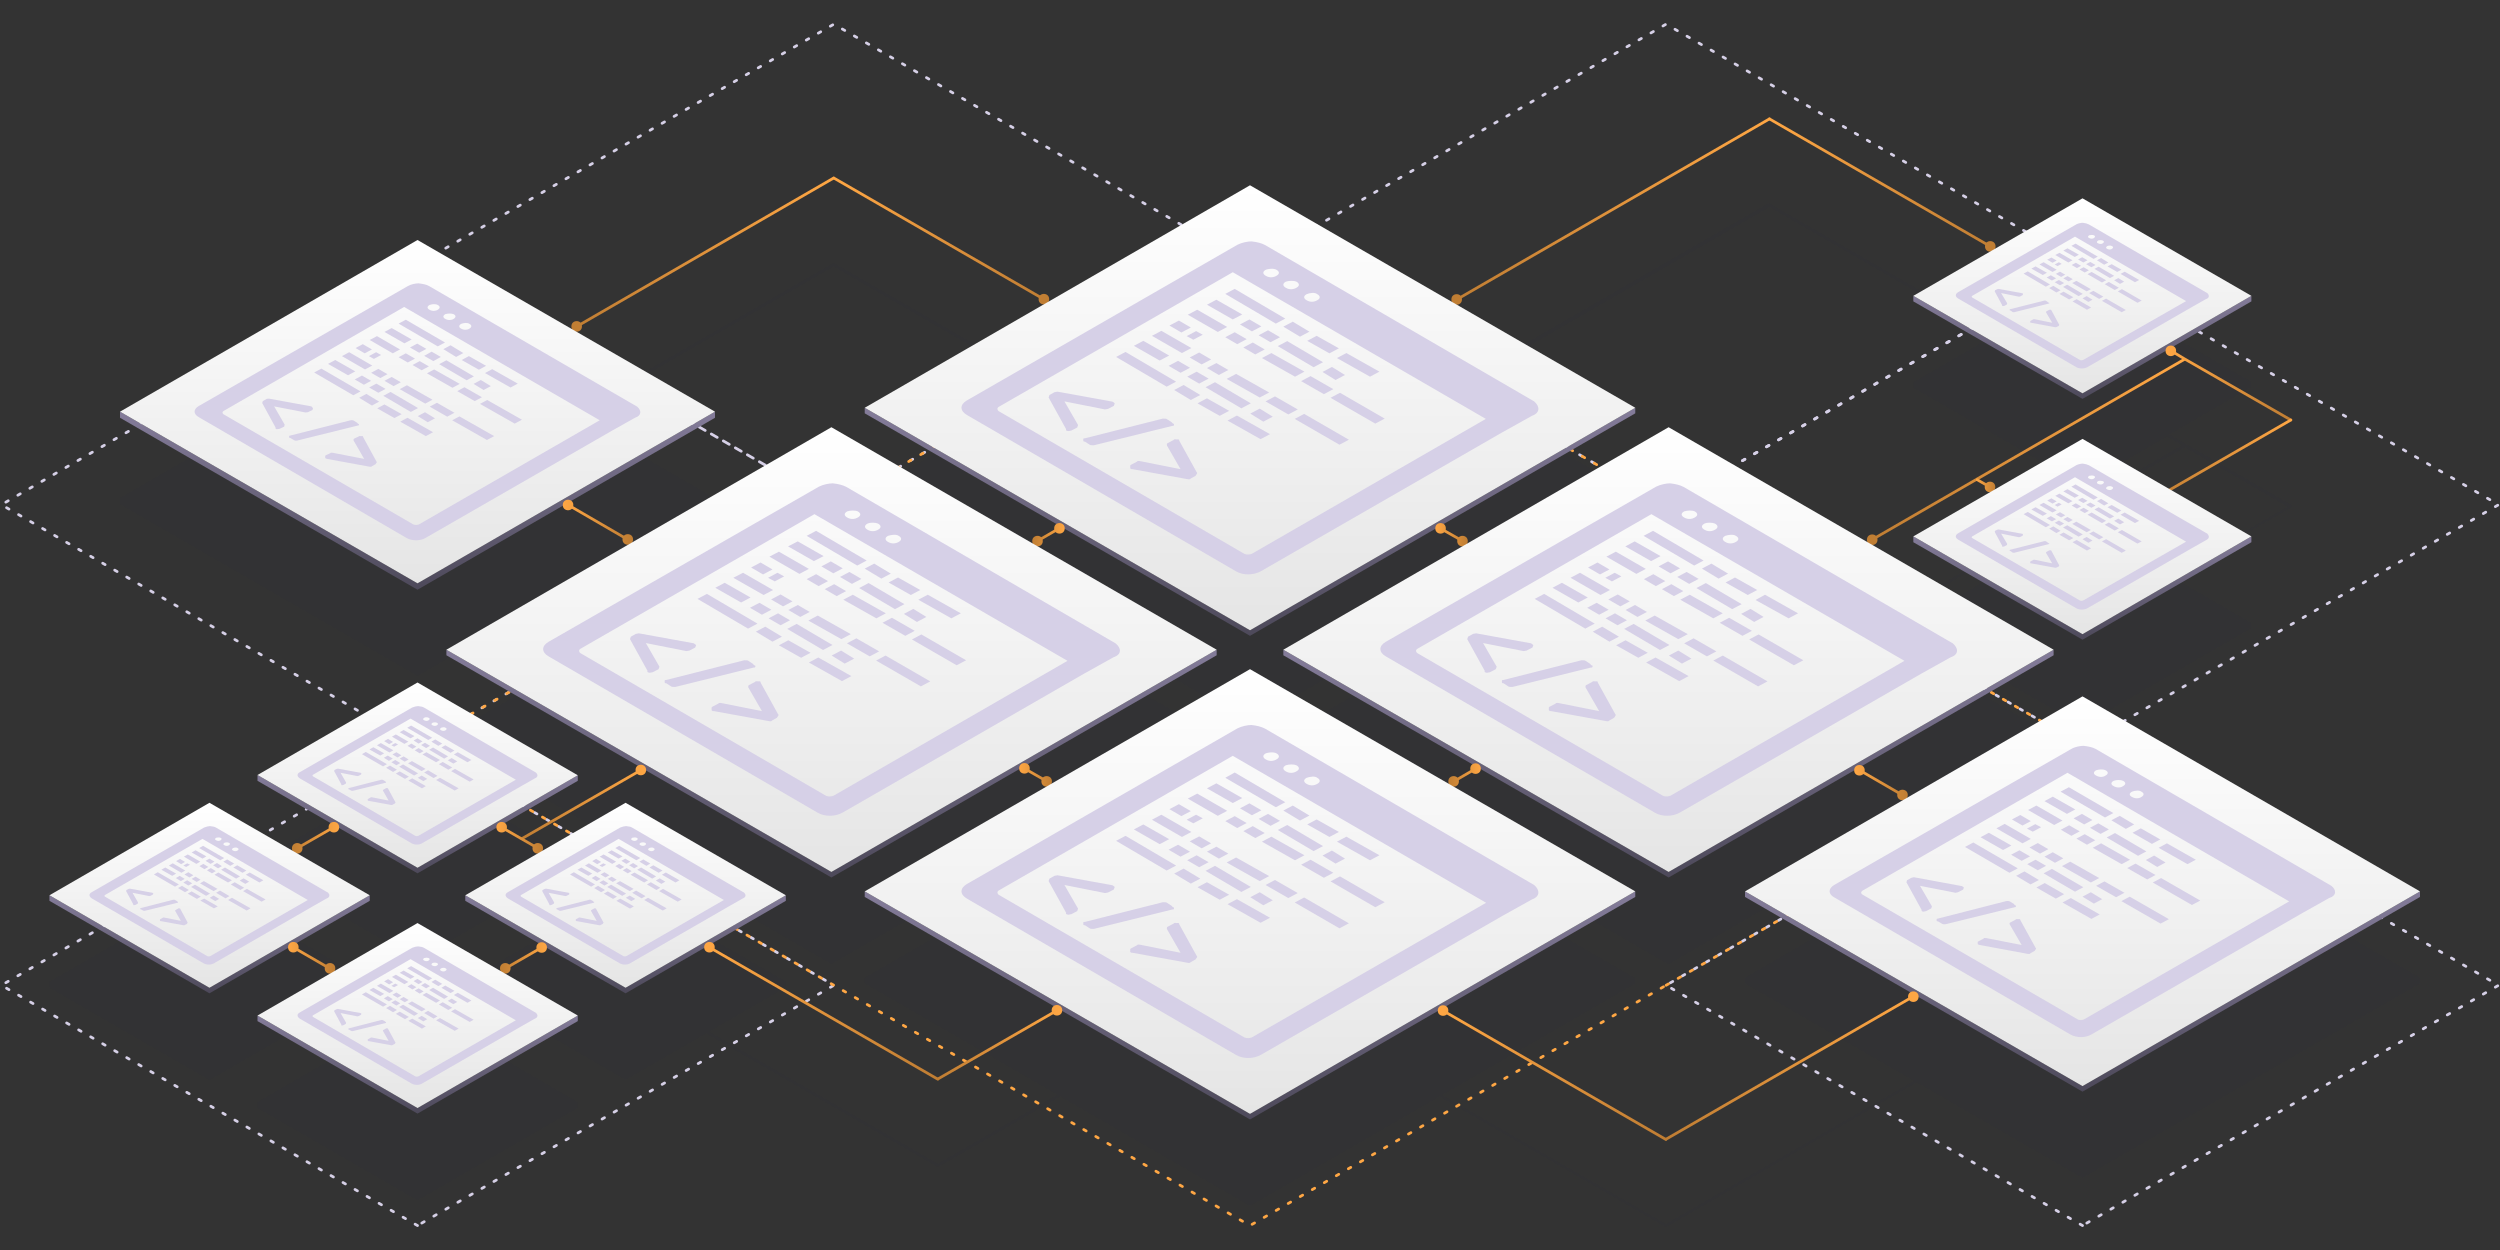 <svg version="1.1" id="Layer_1" xmlns="http://www.w3.org/2000/svg" xmlns:xlink="http://www.w3.org/1999/xlink" x="0px" y="0px"
	 viewBox="0 0 900 450" style="enable-background:new 0 0 900 450;" xml:space="preserve">
<rect x="0" y="0" width="900" height="450" fill="#333333" stroke="none"/>
<style type="text/css">
	.st0{fill:none;stroke:#D6D0E7;stroke-linecap:round;stroke-linejoin:round;stroke-miterlimit:10;stroke-dasharray:0.999,3.996;}
	.st1{display:none;}
	.st2{display:inline;fill:url(#SVGID_1_);}
	.st3{fill:none;stroke:#FFA744;stroke-linecap:round;stroke-linejoin:round;stroke-miterlimit:10;stroke-dasharray:1,4;}
	.st4{opacity:5.000000e-02;fill:#251440;}
	.st5{fill:none;stroke:url(#SVGID_2_);stroke-linecap:round;stroke-linejoin:round;}
	.st6{fill:url(#SVGID_3_);}
	.st7{fill:none;stroke:url(#SVGID_4_);stroke-linecap:round;stroke-linejoin:round;}
	.st8{fill:url(#SVGID_5_);}
	.st9{fill:none;stroke:url(#SVGID_6_);stroke-linecap:round;stroke-linejoin:round;}
	.st10{fill:url(#SVGID_7_);}
	.st11{fill:none;stroke:url(#SVGID_8_);stroke-linecap:round;stroke-linejoin:round;}
	.st12{fill:url(#SVGID_9_);}
	.st13{fill:url(#SVGID_10_);}
	.st14{fill:url(#SVGID_11_);}
	.st15{fill:#D6D0E7;}
	.st16{fill:none;stroke:url(#SVGID_12_);stroke-linecap:round;stroke-linejoin:round;}
	.st17{fill:url(#SVGID_13_);}
	.st18{fill:url(#SVGID_14_);}
	.st19{fill:none;stroke:url(#SVGID_15_);stroke-linecap:round;stroke-linejoin:round;}
	.st20{fill:url(#SVGID_16_);}
	.st21{fill:url(#SVGID_17_);}
	.st22{fill:url(#SVGID_18_);}
	.st23{fill:url(#SVGID_19_);}
	.st24{fill:url(#SVGID_20_);}
	.st25{fill:none;stroke:url(#SVGID_21_);stroke-linecap:round;stroke-linejoin:round;}
	.st26{fill:url(#SVGID_22_);}
	.st27{fill:url(#SVGID_23_);}
	.st28{fill:none;stroke:url(#SVGID_24_);stroke-linecap:round;stroke-linejoin:round;}
	.st29{fill:url(#SVGID_25_);}
	.st30{fill:url(#SVGID_26_);}
	.st31{fill:url(#SVGID_27_);}
	.st32{fill:url(#SVGID_28_);}
	.st33{fill:none;stroke:url(#SVGID_29_);stroke-linecap:round;stroke-linejoin:round;}
	.st34{fill:url(#SVGID_30_);}
	.st35{fill:url(#SVGID_31_);}
	.st36{fill:none;stroke:url(#SVGID_32_);stroke-linecap:round;stroke-linejoin:round;}
	.st37{fill:url(#SVGID_33_);}
	.st38{fill:url(#SVGID_34_);}
	.st39{fill:url(#SVGID_35_);}
	.st40{fill:url(#SVGID_36_);}
	.st41{fill:url(#SVGID_37_);}
	.st42{fill:url(#SVGID_38_);}
	.st43{fill:url(#SVGID_39_);}
	.st44{fill:url(#SVGID_40_);}
	.st45{fill:none;stroke:url(#SVGID_41_);stroke-linecap:round;stroke-linejoin:round;}
	.st46{fill:url(#SVGID_42_);}
	.st47{fill:url(#SVGID_43_);}
	.st48{fill:url(#SVGID_44_);}
	.st49{fill:url(#SVGID_45_);}
	.st50{fill:none;stroke:url(#SVGID_46_);stroke-linecap:round;stroke-linejoin:round;}
	.st51{fill:url(#SVGID_47_);}
	.st52{fill:none;stroke:url(#SVGID_48_);stroke-linecap:round;stroke-linejoin:round;}
	.st53{fill:url(#SVGID_49_);}
	.st54{fill:url(#SVGID_50_);}
	.st55{fill:url(#SVGID_51_);}
	.st56{fill:url(#SVGID_52_);}
	.st57{fill:none;stroke:url(#SVGID_53_);stroke-linecap:round;stroke-linejoin:round;}
	.st58{fill:url(#SVGID_54_);}
	.st59{fill:url(#SVGID_55_);}
	.st60{fill:url(#SVGID_56_);}
	.st61{fill:url(#SVGID_57_);}
	.st62{fill:none;stroke:url(#SVGID_58_);stroke-linecap:round;stroke-linejoin:round;}
	.st63{fill:url(#SVGID_59_);}
	.st64{fill:url(#SVGID_60_);}
	.st65{fill:none;stroke:url(#SVGID_61_);stroke-linecap:round;stroke-linejoin:round;}
	.st66{fill:url(#SVGID_62_);}
	.st67{fill:none;stroke:url(#SVGID_63_);stroke-linecap:round;stroke-linejoin:round;}
	.st68{fill:url(#SVGID_64_);}
	.st69{fill:url(#SVGID_65_);}
	.st70{fill:none;stroke:url(#SVGID_66_);stroke-linecap:round;stroke-linejoin:round;}
	.st71{fill:url(#SVGID_67_);}
	.st72{fill:none;stroke:url(#SVGID_68_);stroke-linecap:round;stroke-linejoin:round;}
	.st73{fill:url(#SVGID_69_);}
	.st74{fill:url(#SVGID_70_);}
	.st75{fill:url(#SVGID_71_);}
	.st76{fill:url(#SVGID_72_);}
	.st77{fill:url(#SVGID_73_);}
	.st78{fill:none;stroke:url(#SVGID_74_);stroke-linecap:round;stroke-linejoin:round;}
	.st79{fill:url(#SVGID_75_);}
	.st80{fill:none;stroke:url(#SVGID_76_);stroke-linecap:round;stroke-linejoin:round;}
	.st81{fill:url(#SVGID_77_);}
	.st82{fill:none;stroke:url(#SVGID_78_);stroke-linecap:round;stroke-linejoin:round;}
	.st83{fill:url(#SVGID_79_);}
	.st84{fill:none;stroke:url(#SVGID_80_);stroke-linecap:round;stroke-linejoin:round;}
	.st85{fill:url(#SVGID_81_);}
</style>
<g>
	<g>
		<polygon class="st0" points="150.3,268.2 0.5,181.7 150.3,95.2 300.2,181.7 		"/>
		<polygon class="st0" points="749.7,268.2 599.8,181.7 749.7,95.2 899.5,181.7 		"/>
		<polygon class="st0" points="300.2,181.7 150.3,95.2 300.2,8.7 450,95.2 		"/>
		<polygon class="st0" points="599.8,181.7 450,95.2 599.8,8.7 749.7,95.2 		"/>
		<polygon class="st0" points="749.7,441.2 599.8,354.7 749.7,268.2 899.5,354.7 		"/>
		<polygon class="st0" points="150.3,441.2 0.5,354.7 150.3,268.2 300.2,354.7 		"/>
		<g class="st1">
			<linearGradient id="SVGID_1_" gradientUnits="userSpaceOnUse" x1="450" y1="441.235" x2="450" y2="95.211">
				<stop  offset="0" style="stop-color:#E5E5E5"/>
				<stop  offset="1" style="stop-color:#FFFFFF"/>
			</linearGradient>
			<polygon class="st2" points="450,441.2 150.3,268.2 450,95.2 749.7,268.2 			"/>
		</g>
	</g>
	<g>
		<polyline class="st3" points="300.2,181.7 150.3,268.2 300.2,354.7 300.2,354.7 450,441.2 599.8,354.7 		"/>
		<polyline class="st3" points="599.8,354.7 749.7,268.2 599.8,181.7 599.8,181.7 450,95.2 300.2,181.7 		"/>
	</g>
	<path class="st4" d="M749.7,281.9L687,318.1c0-0.1-0.1-0.1-0.2-0.2L669,307.6l70.3-40.6v-2l-66.5-38.4l38.7-22.4l5.9,3.4
		l-28.7,16.6v2l60.8,35.1l60.8-35.1v-2l-28.7-16.6l43.1-24.9l0,0l0,0c0.1,0,0.1-0.1,0.2-0.2c0,0,0,0,0,0c0,0,0,0,0-0.1
		c0,0,0-0.1,0-0.1c0,0,0-0.1,0-0.1s0-0.1,0-0.1c0,0,0-0.1,0-0.1c0,0,0,0,0-0.1c0,0,0,0,0,0c0,0,0-0.1-0.1-0.1c0,0,0,0-0.1-0.1
		c0,0,0,0,0,0l-43.8-25.3l29.4-17v-2l-60.8-35.1l-31.2,18c0-0.1-0.1-0.1-0.2-0.2l-81.1-46.8c-0.2-0.1-0.4-0.1-0.5,0c0,0,0,0,0,0
		l-114.2,65.9c-0.1,0-0.1,0.1-0.2,0.2L450,97.9l-72.2,41.7c0-0.1-0.1-0.1-0.2-0.2l-77.3-44.6c-0.2-0.1-0.4-0.1-0.6,0.1c0,0,0,0,0,0
		l-94.1,54.3c-0.1,0-0.1,0.1-0.2,0.2l-55.2-31.9L43.2,179.3v2.2l107.1,61.8l53-30.6l23.9,13.8L160.7,265v2l70.3,40.6l-43.2,24.9
		l-7.5-4.3l27.7-16v-2l-57.7-33.3l-57.7,33.3v2l27.7,16l-15.2,8.8c-0.1,0-0.1,0.1-0.2,0.2l-29.5-17l-57.7,33.3v2l57.7,33.3
		l28.9-16.7l15.5,9l-27.2,15.7v2l57.7,33.3l57.7-33.3v-2L180.8,381l15.5-9l28.9,16.7l29-16.7l83.2,48c0.1,0,0.2,0.1,0.2,0.1
		c0.1,0,0.2,0,0.3-0.1c0,0,0,0,0,0l43.8-25.3l68.3,39.4l68.2-39.4l81.3,46.9c0.1,0,0.2,0.1,0.2,0.1c0.1,0,0.2,0,0.3-0.1c0,0,0,0,0,0
		l90-52l59.7,34.4L871.2,354v-2L749.7,281.9z M531.5,307.1l-10.1,5.8c-0.1,0-0.1,0.1-0.2,0.2L450,272l-71.2,41.1
		c0-0.1-0.1-0.1-0.2-0.2l-10.1-5.8L438,267v-2l-65.6-37.9l10.3-6L450,260l67.3-38.8l10.3,6L462,265v2L531.5,307.1z M749.7,189.2
		l-31.2,18c0-0.1-0.1-0.1-0.2-0.2l-5.7-3.3l73.9-42.7c0,0,0,0,0.1,0l37,21.4l-42.9,24.8L749.7,189.2z M637,74.5l80.6,46.5
		l-28.7,16.6v2l60.8,35.1l30.4-17.6l5.5,3.2l-113.5,65.5c-0.1,0-0.1,0.1-0.2,0.2L600.7,185l-72.1,41.6c0-0.1-0.1-0.1-0.2-0.2
		l-10.1-5.8l70.4-40.6v-2l-65.4-37.8L637,74.5z M227.9,225.9l-23.6-13.6l53.1-30.7v-2.2l-51-29.4l93.7-54.1l76.7,44.3L311.3,178v2
		l70.4,40.6l-10.1,5.8c-0.1,0-0.1,0.1-0.2,0.2L299.3,185l-71.2,41.1C228.1,226,228,225.9,227.9,225.9z M180,380.3
		c-0.1,0-0.1,0.1-0.2,0.2l-29.5-17.1l-29.5,17c0-0.1-0.1-0.1-0.2-0.2l-15.3-8.8l27.7-16v-2l-27.2-15.7l15.5-8.9l28.9,16.7l28.9-16.7
		l15.5,8.9l-27.2,15.7v2l27.8,16L180,380.3z M337.6,419l-82.4-47.6l27.7-16v-2l-57.7-33.3l-29.5,17c0-0.1-0.1-0.1-0.2-0.2l-6.7-3.9
		l43.2-24.9l67.3,38.9l68.3-39.4l10.3,6l-66.6,38.4v2l69.4,40.1L337.6,419z M599.7,440.7l-80.6-46.5l69.5-40.1v-2l-66.5-38.4l10.3-6
		l68.2,39.4l67.3-38.9l18,10.4L628.2,352v2l60.9,35.1L599.7,440.7z"/>
	<g>
		<g>
			<g>
				<linearGradient id="SVGID_2_" gradientUnits="userSpaceOnUse" x1="522.27" y1="75.353" x2="637.459" y2="75.353">
					<stop  offset="0" style="stop-color:#BF7D33"/>
					<stop  offset="1" style="stop-color:#FFA744"/>
				</linearGradient>
				<line class="st5" x1="524.3" y1="107.9" x2="637" y2="42.8"/>
				<g>
					<linearGradient id="SVGID_3_" gradientUnits="userSpaceOnUse" x1="522.27" y1="107.823" x2="637.459" y2="107.823">
						<stop  offset="0" style="stop-color:#BF7D33"/>
						<stop  offset="1" style="stop-color:#FFA744"/>
					</linearGradient>
					<circle class="st6" cx="524.4" cy="107.8" r="1.9"/>
				</g>
			</g>
		</g>
		<g>
			<g>
				<linearGradient id="SVGID_4_" gradientUnits="userSpaceOnUse" x1="636.491" y1="65.777" x2="718.584" y2="65.777">
					<stop  offset="0" style="stop-color:#FFA744"/>
					<stop  offset="1" style="stop-color:#BF7D33"/>
				</linearGradient>
				<line class="st7" x1="637" y1="42.8" x2="716.5" y2="88.7"/>
				<g>
					<linearGradient id="SVGID_5_" gradientUnits="userSpaceOnUse" x1="636.491" y1="88.693" x2="718.584" y2="88.693">
						<stop  offset="0" style="stop-color:#FFA744"/>
						<stop  offset="1" style="stop-color:#BF7D33"/>
					</linearGradient>
					<circle class="st8" cx="716.5" cy="88.7" r="1.9"/>
				</g>
			</g>
		</g>
		<g>
			<g>
				<linearGradient id="SVGID_6_" gradientUnits="userSpaceOnUse" x1="205.445" y1="90.852" x2="300.553" y2="90.852">
					<stop  offset="0" style="stop-color:#BF7D33"/>
					<stop  offset="1" style="stop-color:#FFA744"/>
				</linearGradient>
				<line class="st9" x1="207.5" y1="117.6" x2="300.1" y2="64.1"/>
				<g>
					<linearGradient id="SVGID_7_" gradientUnits="userSpaceOnUse" x1="205.445" y1="117.525" x2="300.553" y2="117.525">
						<stop  offset="0" style="stop-color:#BF7D33"/>
						<stop  offset="1" style="stop-color:#FFA744"/>
					</linearGradient>
					<circle class="st10" cx="207.6" cy="117.5" r="1.9"/>
				</g>
			</g>
		</g>
		<g>
			<g>
				<linearGradient id="SVGID_8_" gradientUnits="userSpaceOnUse" x1="299.654" y1="85.918" x2="377.91" y2="85.918">
					<stop  offset="0" style="stop-color:#FFA744"/>
					<stop  offset="1" style="stop-color:#BF7D33"/>
				</linearGradient>
				<line class="st11" x1="300.2" y1="64.1" x2="375.9" y2="107.8"/>
				<g>
					<linearGradient id="SVGID_9_" gradientUnits="userSpaceOnUse" x1="299.654" y1="107.727" x2="377.91" y2="107.727">
						<stop  offset="0" style="stop-color:#FFA744"/>
						<stop  offset="1" style="stop-color:#BF7D33"/>
					</linearGradient>
					<circle class="st12" cx="375.8" cy="107.7" r="1.9"/>
				</g>
			</g>
		</g>
		<g>
			<linearGradient id="SVGID_10_" gradientUnits="userSpaceOnUse" x1="450" y1="228.875" x2="450" y2="146.811">
				<stop  offset="0" style="stop-color:#4D495A"/>
				<stop  offset="1" style="stop-color:#847C9A"/>
			</linearGradient>
			<polygon class="st13" points="311.3,146.8 311.3,148.8 450,228.9 588.7,148.8 588.7,146.8 450,226.9 			"/>
			<g>
				<linearGradient id="SVGID_11_" gradientUnits="userSpaceOnUse" x1="450" y1="226.873" x2="450" y2="66.75">
					<stop  offset="0" style="stop-color:#E5E5E5"/>
					<stop  offset="1" style="stop-color:#FFFFFF"/>
				</linearGradient>
				<polygon class="st14" points="450,226.9 311.3,146.8 450,66.7 588.7,146.8 				"/>
			</g>
			<g id="App_27_">
				<path id="border_27_" class="st15" d="M552.3,144.5l-96.9-56.3c-1.3-0.7-3-1.1-4.9-1.3c-1.3,0-3.4,0.4-5,1.2L348,144.2
					c-2.5,1.5-2.5,3.7,0.1,5.2l96.9,56.3c2.6,1.5,6.4,1.4,9-0.1l86.9-50l10.6-5.9C554.6,148.6,554.3,146.2,552.3,144.5z
					 M474.2,105.9c1.1,0.6,1.3,1.5,0,2.2c-1,0.6-2.5,0.8-3.8,0c-1.1-0.6-1.3-1.5,0-2.2C471.6,105.4,473.4,105.2,474.2,105.9z
					 M466.7,101.4c1.1,0.6,1.3,1.5,0,2.2c-1,0.6-2.5,0.8-3.8,0c-1.1-0.6-1.3-1.5,0-2.2C464.1,101,465.8,101,466.7,101.4z
					 M459.5,97.1c1.1,0.6,1.3,1.5,0,2.2c-1,0.6-2.5,0.8-3.8,0c-1.1-0.6-1.3-1.5,0-2.2C456.5,96.8,458.4,96.5,459.5,97.1z
					 M450.6,199.4c-0.6,0.2-1.7,0.4-2.6,0L359.5,148c-0.4-0.3-0.7-1,0-1.5L443.8,98l91.1,52.8L450.6,199.4z M444.5,104l18.2,10.7
					l-3.4,1.8l-18.2-10.7L444.5,104z M431,111.5l10.8,6.2l-3.4,1.8l-10.8-6.2L431,111.5z M444.5,119.6l4.3,2.5l-3.4,1.8l-4.3-2.5
					L444.5,119.6z M451,123.3l4.3,2.5l-3.4,1.8l-4.3-2.5L451,123.3z M449.8,115l4.3,2.5l-3.4,1.8l-4.3-2.5L449.8,115z M463.4,122.8
					l12.9,7.6l-3.4,1.8l-12.9-7.6L463.4,122.8z M434.5,143.4l8,4.5l-3.4,1.8l-8-4.5L434.5,143.4z M445.3,149.6l11.9,6.7l-3.4,1.8
					l-11.9-6.7L445.3,149.6z M411.6,122.7l9.3,5.3l-3.4,1.8l-9.3-5.3L411.6,122.7z M437.9,130.7l4.3,2.5l-3.4,1.8l-4.3-2.5
					L437.9,130.7z M459,142.7l8.2,4.7l-3.4,1.8l-8.2-4.7L459,142.7z M469.5,149l16.1,9.3l-3.4,1.8l-16.1-9.3L469.5,149z
					 M424.1,129.9l4.3,2.5l-3.4,1.8l-4.3-2.5L424.1,129.9z M430.8,133.8l4.3,2.5l-3.4,1.8l-4.3-2.5L430.8,133.8z M465.4,115.8l6,3.6
					l-3.4,1.8l-6-3.6L465.4,115.8z M474,120.9l8,4.5l-3.4,1.8l-8-4.5L474,120.9z M484.7,127.1l11.9,6.7l-3.4,1.8l-11.9-6.7
					L484.7,127.1z M437.9,107.9l9.3,5.3l-3.4,1.8l-9.3-5.3L437.9,107.9z M479.5,132.1l4.7,2.9l-3.4,1.8l-4.7-2.9L479.5,132.1z
					 M471.8,135.4l8.2,4.7l-3.4,1.8l-8.2-4.7L471.8,135.4z M482.4,141.4l16.1,9.3l-3.4,1.8l-16.1-9.3L482.4,141.4z M457.7,127.1
					l11.9,6.7l-3.4,1.8l-11.9-6.7L457.7,127.1z M424.4,115.4l4.3,2.5l-3.4,1.8l-4.3-2.5L424.4,115.4z M430.6,119.2l2.4,1.3l-3.4,1.8
					l-2.4-1.3L430.6,119.2z M456.5,118.9l4.3,2.5l-3.4,1.8l-4.3-2.5L456.5,118.9z M405.2,126.7l18.2,10.7l-3.4,1.8l-18.2-10.7
					L405.2,126.7z M426.1,138.6l6,3.6l-3.4,1.8l-6-3.6L426.1,138.6z M453.5,147.1l4.7,2.9l-3.4,1.8l-4.7-2.9L453.5,147.1z
					 M418.1,119.1l10.8,6.2l-3.4,1.8l-10.8-6.2L418.1,119.1z M431.7,126.9l4.3,2.5l-3.4,1.8l-4.3-2.5L431.7,126.9z M445,134.6
					l11.9,6.7l-3.4,1.8l-11.9-6.7L445,134.6z M437.4,137.6l12.9,7.6l-3.4,1.8l-12.9-7.6L437.4,137.6z"/>
				<path id="terminal_27_" class="st15" d="M401.3,145.2c-0.1,0.3-0.2,0.6-0.3,0.9l-2.1,1.1c-0.3,0.1-0.8,0.1-1.1,0.2l-14.6-2.9
					l4.9,8.5c-0.1,0.3-0.2,0.6-0.3,0.9l-2.1,1.1c-0.3,0.1-0.8,0.1-1.1,0.2c-0.5-0.1-0.5-0.1-0.7-0.2c-0.2-0.2-0.2-0.2-0.1-0.5
					l-6.3-11.4c0.1-0.3,0.2-0.6,0.3-0.9l1.8-1c0.3-0.1,0.8-0.1,1.1-0.2l19.8,3.6C400.9,144.8,401.1,145,401.3,145.2z M421.8,152
					l-1.7-1.1c-0.2-0.2-0.7-0.2-1.5-0.2l-28.1,7.1c-0.5-0.1-0.6,0.2-0.5,0.7c-0.1,0.3,0.1,0.5,0.6,0.5l1.7,1.1
					c0.2,0.2,0.7,0.2,1.5,0.2l28.3-7c0.5,0.1,0.6-0.2,0.5-0.7C421.9,152.4,422,152.1,421.8,152z M430.8,170l-6.3-11.4
					c0.1-0.3-0.1-0.5-0.9-0.4c-0.5-0.1-1-0.1-1.1,0.2l-2.1,1.1c-0.3,0.1-0.4,0.4-0.3,0.9l4.9,8.5l-14.6-2.9c-0.5-0.1-1-0.1-1.1,0.2
					l-2.1,1.1c-0.3,0.1-0.4,0.4-0.3,0.9c-0.1,0.3-0.1,0.3,0.1,0.5c0.2,0.2,0.2,0.2,0.7,0.2l19.8,3.6c0.5,0.1,1,0.1,1.1-0.2l1.8-1
					C430.9,170.5,431.2,170.3,430.8,170z"/>
			</g>
		</g>
		<g>
			<g>
				<linearGradient id="SVGID_12_" gradientUnits="userSpaceOnUse" x1="516.486" y1="192.491" x2="528.615" y2="192.491">
					<stop  offset="0" style="stop-color:#FFA744"/>
					<stop  offset="1" style="stop-color:#BF7D33"/>
				</linearGradient>
				<line class="st16" x1="518.5" y1="190.2" x2="526.6" y2="194.8"/>
				<g>
					<linearGradient id="SVGID_13_" gradientUnits="userSpaceOnUse" x1="516.486" y1="190.219" x2="528.615" y2="190.219">
						<stop  offset="0" style="stop-color:#FFA744"/>
						<stop  offset="1" style="stop-color:#BF7D33"/>
					</linearGradient>
					<circle class="st17" cx="518.6" cy="190.2" r="1.9"/>
				</g>
				<g>
					<linearGradient id="SVGID_14_" gradientUnits="userSpaceOnUse" x1="516.486" y1="194.764" x2="528.615" y2="194.764">
						<stop  offset="0" style="stop-color:#FFA744"/>
						<stop  offset="1" style="stop-color:#BF7D33"/>
					</linearGradient>
					<circle class="st18" cx="526.5" cy="194.8" r="1.9"/>
				</g>
			</g>
		</g>
		<g>
			<g>
				<linearGradient id="SVGID_15_" gradientUnits="userSpaceOnUse" x1="671.89" y1="161.88" x2="786.817" y2="161.88">
					<stop  offset="0" style="stop-color:#BF7D33"/>
					<stop  offset="1" style="stop-color:#FFA744"/>
				</linearGradient>
				<line class="st19" x1="673.9" y1="194.3" x2="786.3" y2="129.4"/>
				<g>
					<linearGradient id="SVGID_16_" gradientUnits="userSpaceOnUse" x1="671.89" y1="194.275" x2="786.817" y2="194.275">
						<stop  offset="0" style="stop-color:#BF7D33"/>
						<stop  offset="1" style="stop-color:#FFA744"/>
					</linearGradient>
					<circle class="st20" cx="674" cy="194.3" r="1.9"/>
				</g>
			</g>
		</g>
		<g>
			<linearGradient id="SVGID_17_" gradientUnits="userSpaceOnUse" x1="600.678" y1="315.937" x2="600.678" y2="233.874">
				<stop  offset="0" style="stop-color:#4D495A"/>
				<stop  offset="1" style="stop-color:#847C9A"/>
			</linearGradient>
			<polygon class="st21" points="462,233.9 462,235.9 600.7,315.9 739.3,235.9 739.3,233.9 600.7,313.9 			"/>
			<g>
				<linearGradient id="SVGID_18_" gradientUnits="userSpaceOnUse" x1="600.678" y1="313.936" x2="600.678" y2="153.812">
					<stop  offset="0" style="stop-color:#E5E5E5"/>
					<stop  offset="1" style="stop-color:#FFFFFF"/>
				</linearGradient>
				<polygon class="st22" points="600.7,313.9 462,233.9 600.7,153.8 739.3,233.9 				"/>
			</g>
			<g id="App_37_">
				<path id="border_37_" class="st15" d="M703,231.6l-96.9-56.3c-1.3-0.7-3-1.1-4.9-1.3c-1.3,0-3.4,0.4-5,1.2l-97.4,55.9
					c-2.5,1.5-2.5,3.7,0.1,5.2l96.9,56.3c2.6,1.5,6.4,1.4,9-0.1l86.9-50l10.6-5.9C705.3,235.6,705,233.3,703,231.6z M624.9,192.9
					c1.1,0.6,1.3,1.5,0,2.2c-1,0.6-2.5,0.8-3.8,0c-1.1-0.6-1.3-1.5,0-2.2C622.2,192.5,624.1,192.3,624.9,192.9z M617.4,188.5
					c1.1,0.6,1.3,1.5,0,2.2c-1,0.6-2.5,0.8-3.8,0c-1.1-0.6-1.3-1.5,0-2.2C614.7,188,616.5,188.1,617.4,188.5z M610.1,184.1
					c1.1,0.6,1.3,1.5,0,2.2c-1,0.6-2.5,0.8-3.8,0c-1.1-0.6-1.3-1.5,0-2.2C607.2,183.8,609,183.6,610.1,184.1z M601.3,286.5
					c-0.6,0.2-1.7,0.4-2.6,0l-88.5-51.4c-0.4-0.3-0.7-1,0-1.5l84.3-48.5l91.1,52.8L601.3,286.5z M595.1,191.1l18.2,10.7l-3.4,1.8
					l-18.2-10.7L595.1,191.1z M581.7,198.6l10.8,6.2l-3.4,1.8l-10.8-6.2L581.7,198.6z M595.2,206.7l4.3,2.5l-3.4,1.8l-4.3-2.5
					L595.2,206.7z M601.7,210.3l4.3,2.5l-3.4,1.8l-4.3-2.5L601.7,210.3z M600.5,202.1l4.3,2.5l-3.4,1.8l-4.3-2.5L600.5,202.1z
					 M614.1,209.9l12.9,7.6l-3.4,1.8l-12.9-7.6L614.1,209.9z M585.2,230.5l8,4.5l-3.4,1.8l-8-4.5L585.2,230.5z M596,236.7l11.9,6.7
					l-3.4,1.8l-11.9-6.7L596,236.7z M562.3,209.8l9.3,5.3l-3.4,1.8l-9.3-5.3L562.3,209.8z M588.6,217.8l4.3,2.5l-3.4,1.8l-4.3-2.5
					L588.6,217.8z M609.7,229.8l8.2,4.7l-3.4,1.8l-8.2-4.7L609.7,229.8z M620.2,236l16.1,9.3l-3.4,1.8l-16.1-9.3L620.2,236z
					 M574.8,217l4.3,2.5l-3.4,1.8l-4.3-2.5L574.8,217z M581.4,220.8l4.3,2.5l-3.4,1.8l-4.3-2.5L581.4,220.8z M616.1,202.9l6,3.6
					l-3.4,1.8l-6-3.6L616.1,202.9z M624.6,207.9l8,4.5l-3.4,1.8l-8-4.5L624.6,207.9z M635.4,214.1l11.9,6.7l-3.4,1.8L632,216
					L635.4,214.1z M588.5,194.9l9.3,5.3l-3.4,1.8l-9.3-5.3L588.5,194.9z M630.2,219.2l4.7,2.9l-3.4,1.8l-4.7-2.9L630.2,219.2z
					 M622.5,222.4l8.2,4.7l-3.4,1.8l-8.2-4.7L622.5,222.4z M633.1,228.4l16.1,9.3l-3.4,1.8l-16.1-9.3L633.1,228.4z M608.3,214.1
					l11.9,6.7l-3.4,1.8l-11.9-6.7L608.3,214.1z M575.1,202.5l4.3,2.5l-3.4,1.8l-4.3-2.5L575.1,202.5z M581.3,206.2l2.4,1.3l-3.4,1.8
					l-2.4-1.3L581.3,206.2z M607.2,205.9l4.3,2.5l-3.4,1.8l-4.3-2.5L607.2,205.9z M555.9,213.8l18.2,10.7l-3.4,1.8l-18.2-10.7
					L555.9,213.8z M576.8,225.6l6,3.6l-3.4,1.8l-6-3.6L576.8,225.6z M604.2,234.2l4.7,2.9l-3.4,1.8l-4.7-2.9L604.2,234.2z
					 M568.8,206.2l10.8,6.2l-3.4,1.8l-10.8-6.2L568.8,206.2z M582.4,214l4.3,2.5l-3.4,1.8l-4.3-2.5L582.4,214z M595.7,221.6
					l11.9,6.7l-3.4,1.8l-11.9-6.7L595.7,221.6z M588.1,224.6l12.9,7.6l-3.4,1.8l-12.9-7.6L588.1,224.6z"/>
				<path id="terminal_37_" class="st15" d="M552,232.2c-0.1,0.3-0.2,0.6-0.3,0.9l-2.1,1.1c-0.3,0.1-0.8,0.1-1.1,0.2l-14.6-2.9
					l4.9,8.5c-0.1,0.3-0.2,0.6-0.3,0.9l-2.1,1.1c-0.3,0.1-0.8,0.1-1.1,0.2c-0.5-0.1-0.5-0.1-0.7-0.2c-0.2-0.2-0.2-0.2-0.1-0.5
					l-6.3-11.4c0.1-0.3,0.2-0.6,0.3-0.9l1.8-1c0.3-0.1,0.8-0.1,1.1-0.2l19.8,3.6C551.6,231.9,551.8,232.1,552,232.2z M572.5,239
					l-1.7-1.1c-0.2-0.2-0.7-0.2-1.5-0.2l-28.1,7.1c-0.5-0.1-0.6,0.2-0.5,0.7c-0.1,0.3,0.1,0.5,0.6,0.5l1.7,1.1
					c0.2,0.2,0.7,0.2,1.5,0.2l28.3-7c0.5,0.1,0.6-0.2,0.5-0.7C572.6,239.5,572.7,239.2,572.5,239z M581.5,257.1l-6.3-11.4
					c0.1-0.3-0.1-0.5-0.9-0.4c-0.5-0.1-1-0.1-1.1,0.2l-2.1,1.1c-0.3,0.1-0.4,0.4-0.3,0.9l4.9,8.5l-14.6-2.9c-0.5-0.1-1-0.1-1.1,0.2
					l-2.1,1.1c-0.3,0.1-0.4,0.4-0.3,0.9c-0.1,0.3-0.1,0.3,0.1,0.5c0.2,0.2,0.2,0.2,0.7,0.2l19.8,3.6c0.5,0.1,1,0.1,1.1-0.2l1.8-1
					C581.6,257.5,581.9,257.4,581.5,257.1z"/>
			</g>
		</g>
		<g>
			<linearGradient id="SVGID_19_" gradientUnits="userSpaceOnUse" x1="150.334" y1="212.262" x2="150.334" y2="148.193">
				<stop  offset="0" style="stop-color:#4D495A"/>
				<stop  offset="1" style="stop-color:#847C9A"/>
			</linearGradient>
			<polygon class="st23" points="43.2,148.2 43.2,150.4 150.3,212.3 257.4,150.4 257.4,148.2 150.3,210 			"/>
			<g>
				<linearGradient id="SVGID_20_" gradientUnits="userSpaceOnUse" x1="150.334" y1="210.029" x2="150.334" y2="86.357">
					<stop  offset="0" style="stop-color:#E5E5E5"/>
					<stop  offset="1" style="stop-color:#FFFFFF"/>
				</linearGradient>
				<polygon class="st24" points="150.3,210 43.2,148.2 150.3,86.4 257.4,148.2 				"/>
			</g>
			<g id="App_32_">
				<path id="border_32_" class="st15" d="M229.4,146.4L154.5,103c-1-0.6-2.3-0.8-3.8-1c-1,0-2.7,0.3-3.9,1l-75.3,43.2
					c-2,1.2-1.9,2.9,0.1,4l74.8,43.5c2,1.1,5,1.1,6.9-0.1l67.1-38.6l8.2-4.6C231.1,149.6,230.9,147.7,229.4,146.4z M169,116.6
					c0.8,0.4,1,1.1,0,1.7c-0.7,0.5-2,0.6-3,0c-0.8-0.4-1-1.1,0-1.7C167,116.2,168.4,116.1,169,116.6z M163.3,113.1
					c0.8,0.4,1,1.1,0,1.7c-0.7,0.5-2,0.6-3,0c-0.8-0.4-1-1.1,0-1.7C161.2,112.8,162.6,112.8,163.3,113.1z M157.6,109.8
					c0.8,0.4,1,1.1,0,1.7c-0.7,0.5-2,0.6-3,0c-0.8-0.4-1-1.1,0-1.7C155.4,109.5,156.8,109.3,157.6,109.8z M150.8,188.8
					c-0.5,0.2-1.3,0.3-2,0l-68.4-39.7c-0.3-0.3-0.5-0.7,0-1.1l65.1-37.5l70.4,40.8L150.8,188.8z M146.1,115.1l14.1,8.2l-2.6,1.4
					l-14.1-8.2L146.1,115.1z M135.7,121l8.3,4.8l-2.6,1.4l-8.3-4.8L135.7,121z M146.1,127.2l3.3,1.9l-2.6,1.4l-3.3-1.9L146.1,127.2z
					 M151.1,130l3.3,1.9l-2.6,1.4l-3.3-1.9L151.1,130z M150.2,123.7l3.3,1.9l-2.6,1.4l-3.3-1.9L150.2,123.7z M160.7,129.7l9.9,5.8
					l-2.6,1.4l-9.9-5.8L160.7,129.7z M138.4,145.6l6.2,3.5l-2.6,1.4l-6.2-3.5L138.4,145.6z M146.7,150.4l9.2,5.2l-2.6,1.4l-9.2-5.2
					L146.7,150.4z M120.7,129.6l7.2,4.1l-2.6,1.4l-7.2-4.1L120.7,129.6z M141,135.7l3.3,1.9l-2.6,1.4l-3.3-1.9L141,135.7z
					 M157.3,145l6.3,3.6l-2.6,1.4l-6.3-3.6L157.3,145z M165.4,149.9l12.5,7.1l-2.6,1.4l-12.5-7.1L165.4,149.9z M130.3,135.2l3.3,1.9
					l-2.6,1.4l-3.3-1.9L130.3,135.2z M135.5,138.1l3.3,1.9l-2.6,1.4l-3.3-1.9L135.5,138.1z M162.2,124.3l4.6,2.8l-2.6,1.4l-4.6-2.8
					L162.2,124.3z M168.8,128.2l6.2,3.5l-2.6,1.4l-6.2-3.5L168.8,128.2z M177.2,132.9l9.2,5.2l-2.6,1.4l-9.2-5.2L177.2,132.9z
					 M141,118.1l7.2,4.1l-2.6,1.4l-7.2-4.1L141,118.1z M173.1,136.8l3.6,2.2l-2.6,1.4l-3.6-2.2L173.1,136.8z M167.2,139.4l6.3,3.6
					l-2.6,1.4l-6.3-3.6L167.2,139.4z M175.4,144l12.5,7.1l-2.6,1.4l-12.5-7.1L175.4,144z M156.3,133l9.2,5.2l-2.6,1.4l-9.2-5.2
					L156.3,133z M130.6,123.9l3.3,1.9l-2.6,1.4l-3.3-1.9L130.6,123.9z M135.4,126.8l1.8,1l-2.6,1.4l-1.8-1L135.4,126.8z
					 M155.4,126.6l3.3,1.9L156,130l-3.3-1.9L155.4,126.6z M115.7,132.7l14.1,8.2l-2.6,1.4l-14.1-8.2L115.7,132.7z M131.9,141.8
					l4.6,2.8l-2.6,1.4l-4.6-2.8L131.9,141.8z M153,148.4l3.6,2.2l-2.6,1.4l-3.6-2.2L153,148.4z M125.7,126.8l8.3,4.8l-2.6,1.4
					l-8.3-4.8L125.7,126.8z M136.2,132.8l3.3,1.9l-2.6,1.4l-3.3-1.9L136.2,132.8z M146.5,138.7l9.2,5.2l-2.6,1.4l-9.2-5.2
					L146.5,138.7z M140.6,141.1l9.9,5.8l-2.6,1.4l-9.9-5.8L140.6,141.1z"/>
				<path id="terminal_32_" class="st15" d="M112.7,146.9c-0.1,0.2-0.1,0.4-0.2,0.7l-1.7,0.8c-0.2,0.1-0.6,0-0.8,0.1l-11.3-2.2
					l3.8,6.6c-0.1,0.2-0.1,0.4-0.2,0.7l-1.7,0.8c-0.2,0.1-0.6,0-0.8,0.1c-0.4,0-0.4,0-0.5-0.2c-0.2-0.1-0.2-0.1-0.1-0.4l-4.8-8.8
					c0.1-0.2,0.1-0.4,0.2-0.7l1.4-0.8c0.2-0.1,0.6,0,0.8-0.1l15.3,2.8C112.4,146.7,112.6,146.8,112.7,146.9z M128.6,152.2l-1.3-0.8
					c-0.2-0.1-0.5-0.2-1.1-0.1l-21.7,5.5c-0.4,0-0.5,0.2-0.4,0.5c-0.1,0.2,0.1,0.4,0.5,0.4l1.3,0.8c0.2,0.1,0.5,0.2,1.1,0.1
					l21.8-5.4c0.4,0,0.5-0.2,0.4-0.5C128.7,152.5,128.7,152.3,128.6,152.2z M135.5,166.1l-4.8-8.8c0.1-0.2-0.1-0.4-0.7-0.3
					c-0.4,0-0.8-0.1-0.8,0.1l-1.7,0.8c-0.2,0.1-0.3,0.3-0.2,0.7l3.8,6.6l-11.3-2.2c-0.4,0-0.8-0.1-0.8,0.1l-1.7,0.8
					c-0.2,0.1-0.3,0.3-0.2,0.7c-0.1,0.2-0.1,0.2,0.1,0.4c0.2,0.1,0.2,0.1,0.5,0.2l15.3,2.8c0.4,0,0.8,0.1,0.8-0.1l1.4-0.8
					C135.6,166.5,135.8,166.4,135.5,166.1z"/>
			</g>
		</g>
		<g>
			<g>
				<linearGradient id="SVGID_21_" gradientUnits="userSpaceOnUse" x1="202.333" y1="188.006" x2="228.173" y2="188.006">
					<stop  offset="0" style="stop-color:#FFA744"/>
					<stop  offset="1" style="stop-color:#BF7D33"/>
				</linearGradient>
				<line class="st25" x1="204.4" y1="181.7" x2="226.1" y2="194.3"/>
				<g>
					<linearGradient id="SVGID_22_" gradientUnits="userSpaceOnUse" x1="202.333" y1="181.775" x2="228.173" y2="181.775">
						<stop  offset="0" style="stop-color:#FFA744"/>
						<stop  offset="1" style="stop-color:#BF7D33"/>
					</linearGradient>
					<circle class="st26" cx="204.5" cy="181.8" r="1.9"/>
				</g>
				<g>
					<linearGradient id="SVGID_23_" gradientUnits="userSpaceOnUse" x1="202.333" y1="194.236" x2="228.173" y2="194.236">
						<stop  offset="0" style="stop-color:#FFA744"/>
						<stop  offset="1" style="stop-color:#BF7D33"/>
					</linearGradient>
					<circle class="st27" cx="226" cy="194.2" r="1.9"/>
				</g>
			</g>
		</g>
		<g>
			<g>
				<linearGradient id="SVGID_24_" gradientUnits="userSpaceOnUse" x1="371.382" y1="192.474" x2="383.574" y2="192.474">
					<stop  offset="0" style="stop-color:#BF7D33"/>
					<stop  offset="1" style="stop-color:#FFA744"/>
				</linearGradient>
				<line class="st28" x1="373.4" y1="194.8" x2="381.5" y2="190.1"/>
				<g>
					<linearGradient id="SVGID_25_" gradientUnits="userSpaceOnUse" x1="371.382" y1="194.765" x2="383.574" y2="194.765">
						<stop  offset="0" style="stop-color:#BF7D33"/>
						<stop  offset="1" style="stop-color:#FFA744"/>
					</linearGradient>
					<circle class="st29" cx="373.5" cy="194.8" r="1.9"/>
				</g>
				<g>
					<linearGradient id="SVGID_26_" gradientUnits="userSpaceOnUse" x1="371.382" y1="190.184" x2="383.574" y2="190.184">
						<stop  offset="0" style="stop-color:#BF7D33"/>
						<stop  offset="1" style="stop-color:#FFA744"/>
					</linearGradient>
					<circle class="st30" cx="381.4" cy="190.2" r="1.9"/>
				</g>
			</g>
		</g>
		<g>
			<linearGradient id="SVGID_27_" gradientUnits="userSpaceOnUse" x1="299.321" y1="315.937" x2="299.321" y2="233.873">
				<stop  offset="0" style="stop-color:#4D495A"/>
				<stop  offset="1" style="stop-color:#847C9A"/>
			</linearGradient>
			<polygon class="st31" points="160.7,233.9 160.7,235.9 299.3,315.9 438,235.9 438,233.9 299.3,313.9 			"/>
			<g>
				<linearGradient id="SVGID_28_" gradientUnits="userSpaceOnUse" x1="299.321" y1="313.935" x2="299.321" y2="153.812">
					<stop  offset="0" style="stop-color:#E5E5E5"/>
					<stop  offset="1" style="stop-color:#FFFFFF"/>
				</linearGradient>
				<polygon class="st32" points="299.3,313.9 160.7,233.9 299.3,153.8 438,233.9 				"/>
			</g>
			<g id="App_36_">
				<path id="border_36_" class="st15" d="M401.6,231.6l-96.9-56.3c-1.3-0.7-3-1.1-4.9-1.3c-1.3,0-3.4,0.4-5,1.2l-97.4,55.9
					c-2.5,1.5-2.5,3.7,0.1,5.2l96.9,56.3c2.6,1.5,6.4,1.4,9-0.1l86.9-50l10.6-5.9C403.9,235.6,403.7,233.3,401.6,231.6z
					 M323.5,192.9c1.1,0.6,1.3,1.5,0,2.2c-1,0.6-2.5,0.8-3.8,0c-1.1-0.6-1.3-1.5,0-2.2C320.9,192.5,322.7,192.3,323.5,192.9z
					 M316.1,188.5c1.1,0.6,1.3,1.5,0,2.2c-1,0.6-2.5,0.8-3.8,0c-1.1-0.6-1.3-1.5,0-2.2C313.4,188,315.2,188.1,316.1,188.5z
					 M308.8,184.1c1.1,0.6,1.3,1.5,0,2.2c-1,0.6-2.5,0.8-3.8,0c-1.1-0.6-1.3-1.5,0-2.2C305.8,183.8,307.7,183.6,308.8,184.1z
					 M300,286.5c-0.6,0.2-1.7,0.4-2.6,0l-88.5-51.4c-0.4-0.3-0.7-1,0-1.5l84.3-48.5l91.1,52.8L300,286.5z M293.8,191.1l18.2,10.7
					l-3.4,1.8l-18.2-10.7L293.8,191.1z M280.4,198.6l10.8,6.2l-3.4,1.8l-10.8-6.2L280.4,198.6z M293.8,206.7l4.3,2.5l-3.4,1.8
					l-4.3-2.5L293.8,206.7z M300.3,210.3l4.3,2.5l-3.4,1.8l-4.3-2.5L300.3,210.3z M299.1,202.1l4.3,2.5l-3.4,1.8l-4.3-2.5
					L299.1,202.1z M312.7,209.9l12.9,7.6l-3.4,1.8l-12.9-7.6L312.7,209.9z M283.8,230.5l8,4.5l-3.4,1.8l-8-4.5L283.8,230.5z
					 M294.6,236.7l11.9,6.7l-3.4,1.8l-11.9-6.7L294.6,236.7z M260.9,209.8l9.3,5.3l-3.4,1.8l-9.3-5.3L260.9,209.8z M287.2,217.8
					l4.3,2.5l-3.4,1.8l-4.3-2.5L287.2,217.8z M308.3,229.8l8.2,4.7l-3.4,1.8l-8.2-4.7L308.3,229.8z M318.8,236l16.1,9.3l-3.4,1.8
					l-16.1-9.3L318.8,236z M273.4,217l4.3,2.5l-3.4,1.8l-4.3-2.5L273.4,217z M280.1,220.8l4.3,2.5l-3.4,1.8l-4.3-2.5L280.1,220.8z
					 M314.7,202.9l6,3.6l-3.4,1.8l-6-3.6L314.7,202.9z M323.3,207.9l8,4.5l-3.4,1.8l-8-4.5L323.3,207.9z M334,214.1l11.9,6.7
					l-3.4,1.8l-11.9-6.7L334,214.1z M287.2,194.9l9.3,5.3L293,202l-9.3-5.3L287.2,194.9z M328.8,219.2l4.7,2.9l-3.4,1.8l-4.7-2.9
					L328.8,219.2z M321.1,222.4l8.2,4.7l-3.4,1.8l-8.2-4.7L321.1,222.4z M331.7,228.4l16.1,9.3l-3.4,1.8l-16.1-9.3L331.7,228.4z
					 M307,214.1l11.9,6.7l-3.4,1.8l-11.9-6.7L307,214.1z M273.8,202.5l4.3,2.5l-3.4,1.8l-4.3-2.5L273.8,202.5z M279.9,206.2l2.4,1.3
					l-3.4,1.8l-2.4-1.3L279.9,206.2z M305.8,205.9l4.3,2.5l-3.4,1.8l-4.3-2.5L305.8,205.9z M254.5,213.8l18.2,10.7l-3.4,1.8
					l-18.2-10.7L254.5,213.8z M275.5,225.6l6,3.6l-3.4,1.8l-6-3.6L275.5,225.6z M302.8,234.2l4.7,2.9l-3.4,1.8l-4.7-2.9L302.8,234.2
					z M267.5,206.2l10.8,6.2l-3.4,1.8L264,208L267.5,206.2z M281,214l4.3,2.5l-3.4,1.8l-4.3-2.5L281,214z M294.4,221.6l11.9,6.7
					l-3.4,1.8l-11.9-6.7L294.4,221.6z M286.8,224.6l12.9,7.6l-3.4,1.8l-12.9-7.6L286.8,224.6z"/>
				<path id="terminal_36_" class="st15" d="M250.6,232.2c-0.1,0.3-0.2,0.6-0.3,0.9l-2.1,1.1c-0.3,0.1-0.8,0.1-1.1,0.2l-14.6-2.9
					l4.9,8.5c-0.1,0.3-0.2,0.6-0.3,0.9l-2.1,1.1c-0.3,0.1-0.8,0.1-1.1,0.2c-0.5-0.1-0.5-0.1-0.7-0.2c-0.2-0.2-0.2-0.2-0.1-0.5
					l-6.3-11.4c0.1-0.3,0.2-0.6,0.3-0.9l1.8-1c0.3-0.1,0.8-0.1,1.1-0.2l19.8,3.6C250.2,231.9,250.4,232.1,250.6,232.2z M271.1,239
					l-1.7-1.1c-0.2-0.2-0.7-0.2-1.5-0.2l-28.1,7.1c-0.5-0.1-0.6,0.2-0.5,0.7c-0.1,0.3,0.1,0.5,0.6,0.5l1.7,1.1
					c0.2,0.2,0.7,0.2,1.5,0.2l28.3-7c0.5,0.1,0.6-0.2,0.5-0.7C271.2,239.5,271.3,239.2,271.1,239z M280.1,257.1l-6.3-11.4
					c0.1-0.3-0.1-0.5-0.9-0.4c-0.5-0.1-1-0.1-1.1,0.2l-2.1,1.1c-0.3,0.1-0.4,0.4-0.3,0.9l4.9,8.5l-14.6-2.9c-0.5-0.1-1-0.1-1.1,0.2
					l-2.1,1.1c-0.3,0.1-0.4,0.4-0.3,0.9c-0.1,0.3-0.1,0.3,0.1,0.5c0.2,0.2,0.2,0.2,0.7,0.2l19.8,3.6c0.5,0.1,1,0.1,1.1-0.2l1.8-1
					C280.2,257.5,280.5,257.4,280.1,257.1z"/>
			</g>
		</g>
		<g>
			<g>
				<linearGradient id="SVGID_29_" gradientUnits="userSpaceOnUse" x1="521.15" y1="279.016" x2="533.333" y2="279.016">
					<stop  offset="0" style="stop-color:#BF7D33"/>
					<stop  offset="1" style="stop-color:#FFA744"/>
				</linearGradient>
				<line class="st33" x1="523.2" y1="281.4" x2="531.3" y2="276.7"/>
				<g>
					<linearGradient id="SVGID_30_" gradientUnits="userSpaceOnUse" x1="521.15" y1="281.305" x2="533.333" y2="281.305">
						<stop  offset="0" style="stop-color:#BF7D33"/>
						<stop  offset="1" style="stop-color:#FFA744"/>
					</linearGradient>
					<circle class="st34" cx="523.3" cy="281.3" r="1.9"/>
				</g>
				<g>
					<linearGradient id="SVGID_31_" gradientUnits="userSpaceOnUse" x1="521.15" y1="276.728" x2="533.333" y2="276.728">
						<stop  offset="0" style="stop-color:#BF7D33"/>
						<stop  offset="1" style="stop-color:#FFA744"/>
					</linearGradient>
					<circle class="st35" cx="531.2" cy="276.7" r="1.9"/>
				</g>
			</g>
		</g>
		<g>
			<g>
				<linearGradient id="SVGID_32_" gradientUnits="userSpaceOnUse" x1="366.635" y1="278.95" x2="378.915" y2="278.95">
					<stop  offset="0" style="stop-color:#FFA744"/>
					<stop  offset="1" style="stop-color:#BF7D33"/>
				</linearGradient>
				<line class="st36" x1="368.7" y1="276.6" x2="376.9" y2="281.3"/>
				<g>
					<linearGradient id="SVGID_33_" gradientUnits="userSpaceOnUse" x1="366.635" y1="276.634" x2="378.915" y2="276.634">
						<stop  offset="0" style="stop-color:#FFA744"/>
						<stop  offset="1" style="stop-color:#BF7D33"/>
					</linearGradient>
					<circle class="st37" cx="368.8" cy="276.6" r="1.9"/>
				</g>
				<g>
					<linearGradient id="SVGID_34_" gradientUnits="userSpaceOnUse" x1="366.635" y1="281.267" x2="378.915" y2="281.267">
						<stop  offset="0" style="stop-color:#FFA744"/>
						<stop  offset="1" style="stop-color:#BF7D33"/>
					</linearGradient>
					<circle class="st38" cx="376.8" cy="281.3" r="1.9"/>
				</g>
			</g>
		</g>
		<g>
			<linearGradient id="SVGID_35_" gradientUnits="userSpaceOnUse" x1="450.001" y1="403.003" x2="450.001" y2="320.94">
				<stop  offset="0" style="stop-color:#4D495A"/>
				<stop  offset="1" style="stop-color:#847C9A"/>
			</linearGradient>
			<polygon class="st39" points="311.3,320.9 311.3,322.9 450,403 588.7,322.9 588.7,320.9 450,401 			"/>
			<g>
				<linearGradient id="SVGID_36_" gradientUnits="userSpaceOnUse" x1="450.001" y1="401.002" x2="450.001" y2="240.878">
					<stop  offset="0" style="stop-color:#E5E5E5"/>
					<stop  offset="1" style="stop-color:#FFFFFF"/>
				</linearGradient>
				<polygon class="st40" points="450,401 311.3,320.9 450,240.9 588.7,320.9 				"/>
			</g>
			<g id="App_38_">
				<path id="border_38_" class="st15" d="M552.3,318.6l-96.9-56.3c-1.3-0.7-3-1.1-4.9-1.3c-1.3,0-3.4,0.4-5,1.2L348,318.3
					c-2.5,1.5-2.5,3.7,0.1,5.2l96.9,56.3c2.6,1.5,6.4,1.4,9-0.1l86.9-50l10.6-5.9C554.6,322.7,554.3,320.3,552.3,318.6z M474.2,280
					c1.1,0.6,1.3,1.5,0,2.2c-1,0.6-2.5,0.8-3.8,0c-1.1-0.6-1.3-1.5,0-2.2C471.6,279.6,473.4,279.3,474.2,280z M466.7,275.5
					c1.1,0.6,1.3,1.5,0,2.2c-1,0.6-2.5,0.8-3.8,0c-1.1-0.6-1.3-1.5,0-2.2C464.1,275.1,465.8,275.1,466.7,275.5z M459.5,271.2
					c1.1,0.6,1.3,1.5,0,2.2c-1,0.6-2.5,0.8-3.8,0c-1.1-0.6-1.3-1.5,0-2.2C456.5,270.9,458.4,270.6,459.5,271.2z M450.6,373.5
					c-0.6,0.2-1.7,0.4-2.6,0l-88.5-51.4c-0.4-0.3-0.7-1,0-1.5l84.3-48.5L535,325L450.6,373.5z M444.5,278.1l18.2,10.7l-3.4,1.8
					L441.1,280L444.5,278.1z M431,285.7l10.8,6.2l-3.4,1.8l-10.8-6.2L431,285.7z M444.5,293.8l4.3,2.5l-3.4,1.8l-4.3-2.5
					L444.5,293.8z M451,297.4l4.3,2.5l-3.4,1.8l-4.3-2.5L451,297.4z M449.8,289.2l4.3,2.5l-3.4,1.8l-4.3-2.5L449.8,289.2z
					 M463.4,297l12.9,7.6l-3.4,1.8l-12.9-7.6L463.4,297z M434.5,317.6l8,4.5l-3.4,1.8l-8-4.5L434.5,317.6z M445.3,323.7l11.9,6.7
					l-3.4,1.8l-11.9-6.7L445.3,323.7z M411.6,296.8l9.3,5.3l-3.4,1.8l-9.3-5.3L411.6,296.8z M437.9,304.8l4.3,2.5l-3.4,1.8l-4.3-2.5
					L437.9,304.8z M459,316.8l8.2,4.7l-3.4,1.8l-8.2-4.7L459,316.8z M469.5,323.1l16.1,9.3l-3.4,1.8l-16.1-9.3L469.5,323.1z
					 M424.1,304.1l4.3,2.5l-3.4,1.8l-4.3-2.5L424.1,304.1z M430.8,307.9l4.3,2.5l-3.4,1.8l-4.3-2.5L430.8,307.9z M465.4,290l6,3.6
					l-3.4,1.8l-6-3.6L465.4,290z M474,295l8,4.5l-3.4,1.8l-8-4.5L474,295z M484.7,301.2l11.9,6.7l-3.4,1.8l-11.9-6.7L484.7,301.2z
					 M437.9,282l9.3,5.3l-3.4,1.8l-9.3-5.3L437.9,282z M479.5,306.2l4.7,2.9l-3.4,1.8l-4.7-2.9L479.5,306.2z M471.8,309.5l8.2,4.7
					l-3.4,1.8l-8.2-4.7L471.8,309.5z M482.4,315.5l16.1,9.3l-3.4,1.8l-16.1-9.3L482.4,315.5z M457.7,301.2l11.9,6.7l-3.4,1.8
					l-11.9-6.7L457.7,301.2z M424.4,289.5l4.3,2.5l-3.4,1.8l-4.3-2.5L424.4,289.5z M430.6,293.3l2.4,1.3l-3.4,1.8l-2.4-1.3
					L430.6,293.3z M456.5,293l4.3,2.5l-3.4,1.8l-4.3-2.5L456.5,293z M405.2,300.9l18.2,10.7l-3.4,1.8l-18.2-10.7L405.2,300.9z
					 M426.1,312.7l6,3.6l-3.4,1.8l-6-3.6L426.1,312.7z M453.5,321.2l4.7,2.9l-3.4,1.8l-4.7-2.9L453.5,321.2z M418.1,293.3l10.8,6.2
					l-3.4,1.8l-10.8-6.2L418.1,293.3z M431.7,301.1l4.3,2.5l-3.4,1.8l-4.3-2.5L431.7,301.1z M445,308.7l11.9,6.7l-3.4,1.8l-11.9-6.7
					L445,308.7z M437.4,311.7l12.9,7.6l-3.4,1.8l-12.9-7.6L437.4,311.7z"/>
				<path id="terminal_38_" class="st15" d="M401.3,319.3c-0.1,0.3-0.2,0.6-0.3,0.9l-2.1,1.1c-0.3,0.1-0.8,0.1-1.1,0.2l-14.6-2.9
					l4.9,8.5c-0.1,0.3-0.2,0.6-0.3,0.9l-2.1,1.1c-0.3,0.1-0.8,0.1-1.1,0.2c-0.5-0.1-0.5-0.1-0.7-0.2c-0.2-0.2-0.2-0.2-0.1-0.5
					l-6.3-11.4c0.1-0.3,0.2-0.6,0.3-0.9l1.8-1c0.3-0.1,0.8-0.1,1.1-0.2l19.8,3.6C400.9,319,401.1,319.1,401.3,319.3z M421.8,326.1
					l-1.7-1.1c-0.2-0.2-0.7-0.2-1.5-0.2l-28.1,7.1c-0.5-0.1-0.6,0.2-0.5,0.7c-0.1,0.3,0.1,0.5,0.6,0.5l1.7,1.1
					c0.2,0.2,0.7,0.2,1.5,0.2l28.3-7c0.5,0.1,0.6-0.2,0.5-0.7C421.9,326.5,422,326.2,421.8,326.1z M430.8,344.1l-6.3-11.4
					c0.1-0.3-0.1-0.5-0.9-0.4c-0.5-0.1-1-0.1-1.1,0.2l-2.1,1.1c-0.3,0.1-0.4,0.4-0.3,0.9l4.9,8.5l-14.6-2.9c-0.5-0.1-1-0.1-1.1,0.2
					l-2.1,1.1c-0.3,0.1-0.4,0.4-0.3,0.9c-0.1,0.3-0.1,0.3,0.1,0.5c0.2,0.2,0.2,0.2,0.7,0.2l19.8,3.6c0.5,0.1,1,0.1,1.1-0.2l1.8-1
					C430.9,344.6,431.2,344.5,430.8,344.1z"/>
			</g>
		</g>
		<g>
			<linearGradient id="SVGID_37_" gradientUnits="userSpaceOnUse" x1="150.334" y1="314.353" x2="150.334" y2="279.05">
				<stop  offset="0" style="stop-color:#4D495A"/>
				<stop  offset="1" style="stop-color:#847C9A"/>
			</linearGradient>
			<polygon class="st41" points="92.7,279 92.7,281.1 150.3,314.4 208,281.1 208,279.1 150.3,312.4 			"/>
			<g>
				<linearGradient id="SVGID_38_" gradientUnits="userSpaceOnUse" x1="150.334" y1="312.352" x2="150.334" y2="245.748">
					<stop  offset="0" style="stop-color:#E5E5E5"/>
					<stop  offset="1" style="stop-color:#FFFFFF"/>
				</linearGradient>
				<polygon class="st42" points="150.3,312.4 92.7,279 150.3,245.7 208,279.1 				"/>
			</g>
			<g id="App_28_">
				<path id="border_28_" class="st15" d="M192.9,278.1l-40.3-23.4c-0.5-0.3-1.2-0.4-2.1-0.5c-0.5,0-1.4,0.2-2.1,0.5l-40.5,23.3
					c-1.1,0.6-1,1.5,0,2.2l40.3,23.4c1.1,0.6,2.7,0.6,3.7,0l36.1-20.8l4.4-2.5C193.8,279.8,193.7,278.8,192.9,278.1z M160.4,262
					c0.5,0.2,0.5,0.6,0,0.9c-0.4,0.3-1.1,0.3-1.6,0c-0.5-0.2-0.5-0.6,0-0.9C159.3,261.8,160.1,261.7,160.4,262z M157.3,260.2
					c0.5,0.2,0.5,0.6,0,0.9c-0.4,0.3-1.1,0.3-1.6,0c-0.5-0.2-0.5-0.6,0-0.9C156.2,260,156.9,260,157.3,260.2z M154.3,258.4
					c0.5,0.2,0.5,0.6,0,0.9c-0.4,0.3-1.1,0.3-1.6,0c-0.5-0.2-0.5-0.6,0-0.9C153,258.2,153.8,258.1,154.3,258.4z M150.6,300.9
					c-0.2,0.1-0.7,0.2-1.1,0l-36.8-21.4c-0.2-0.1-0.3-0.4,0-0.6l35.1-20.2l37.9,22L150.6,300.9z M148,261.2l7.6,4.4l-1.4,0.8
					l-7.6-4.4L148,261.2z M142.5,264.4l4.5,2.6l-1.4,0.8l-4.5-2.6L142.5,264.4z M148.1,267.7l1.8,1.1l-1.4,0.8l-1.8-1.1L148.1,267.7
					z M150.7,269.3l1.8,1.1l-1.4,0.8l-1.8-1.1L150.7,269.3z M150.3,265.8l1.8,1.1l-1.4,0.8l-1.8-1.1L150.3,265.8z M155.9,269.1
					l5.4,3.2l-1.4,0.8l-5.4-3.2L155.9,269.1z M143.9,277.7l3.3,1.9l-1.4,0.8l-3.3-1.9L143.9,277.7z M148.4,280.2l4.9,2.8l-1.4,0.8
					L147,281L148.4,280.2z M134.4,269l3.9,2.2l-1.4,0.8l-3.9-2.2L134.4,269z M145.3,272.3l1.8,1.1l-1.4,0.8l-1.8-1.1L145.3,272.3z
					 M154.1,277.3l3.4,2l-1.4,0.8l-3.4-2L154.1,277.3z M158.4,280l6.7,3.8l-1.4,0.8l-6.7-3.8L158.4,280z M139.6,272l1.8,1.1
					l-1.4,0.8l-1.8-1.1L139.6,272z M142.3,273.6l1.8,1.1l-1.4,0.8l-1.8-1.1L142.3,273.6z M156.7,266.2l2.5,1.5l-1.4,0.8l-2.5-1.5
					L156.7,266.2z M160.3,268.3l3.3,1.9l-1.4,0.8l-3.3-1.9L160.3,268.3z M164.8,270.8l4.9,2.8l-1.4,0.8l-4.9-2.8L164.8,270.8z
					 M145.3,262.8l3.9,2.2l-1.4,0.8l-3.9-2.2L145.3,262.8z M162.6,272.9l2,1.2l-1.4,0.8l-2-1.2L162.6,272.9z M159.4,274.3l3.4,2
					l-1.4,0.8l-3.4-2L159.4,274.3z M163.8,276.8l6.7,3.8l-1.4,0.8l-6.7-3.8L163.8,276.8z M153.5,270.8l4.9,2.8l-1.4,0.8l-4.9-2.8
					L153.5,270.8z M139.7,266l1.8,1.1l-1.4,0.8l-1.8-1.1L139.7,266z M142.3,267.5l1,0.5l-1.4,0.8l-1-0.5L142.3,267.5z M153,267.4
					l1.8,1.1l-1.4,0.8l-1.8-1.1L153,267.4z M131.7,270.7l7.6,4.4l-1.4,0.8l-7.6-4.4L131.7,270.7z M140.4,275.6l2.5,1.5l-1.4,0.8
					l-2.5-1.5L140.4,275.6z M151.8,279.2l2,1.2l-1.4,0.8l-2-1.2L151.8,279.2z M137.1,267.5l4.5,2.6l-1.4,0.8l-4.5-2.6L137.1,267.5z
					 M142.7,270.8l1.8,1.1l-1.4,0.8l-1.8-1.1L142.7,270.8z M148.3,274l4.9,2.8l-1.4,0.8l-4.9-2.8L148.3,274z M145.1,275.2l5.4,3.2
					l-1.4,0.8l-5.4-3.2L145.1,275.2z"/>
				<path id="terminal_28_" class="st15" d="M130.1,278.4c0,0.1-0.1,0.2-0.1,0.4l-0.9,0.5c-0.1,0-0.3,0-0.4,0.1l-6.1-1.2l2,3.5
					c0,0.1-0.1,0.2-0.1,0.4l-0.9,0.5c-0.1,0-0.3,0-0.4,0.1c-0.2,0-0.2,0-0.3-0.1c-0.1-0.1-0.1-0.1,0-0.2l-2.6-4.8
					c0-0.1,0.1-0.2,0.1-0.4l0.8-0.4c0.1,0,0.3,0,0.4-0.1l8.2,1.5C129.9,278.2,130,278.3,130.1,278.4z M138.6,281.2l-0.7-0.4
					c-0.1-0.1-0.3-0.1-0.6-0.1l-11.7,3c-0.2,0-0.2,0.1-0.2,0.3c0,0.1,0,0.2,0.3,0.2l0.7,0.4c0.1,0.1,0.3,0.1,0.6,0.1l11.8-2.9
					c0.2,0,0.2-0.1,0.2-0.3C138.7,281.4,138.7,281.3,138.6,281.2z M142.3,288.7l-2.6-4.8c0-0.1,0-0.2-0.4-0.2c-0.2,0-0.4,0-0.4,0.1
					l-0.9,0.5c-0.1,0-0.2,0.2-0.1,0.4l2,3.5l-6.1-1.2c-0.2,0-0.4,0-0.4,0.1l-0.9,0.5c-0.1,0-0.2,0.2-0.1,0.4c0,0.1,0,0.1,0,0.2
					s0.1,0.1,0.3,0.1l8.2,1.5c0.2,0,0.4,0,0.4-0.1l0.8-0.4C142.4,288.9,142.5,288.8,142.3,288.7z"/>
			</g>
		</g>
		<g>
			<linearGradient id="SVGID_39_" gradientUnits="userSpaceOnUse" x1="749.666" y1="143.635" x2="749.666" y2="106.515">
				<stop  offset="0" style="stop-color:#4D495A"/>
				<stop  offset="1" style="stop-color:#847C9A"/>
			</linearGradient>
			<polygon class="st43" points="688.8,106.5 688.8,108.5 749.7,143.6 810.5,108.5 810.5,106.5 749.7,141.6 			"/>
			<g>
				<linearGradient id="SVGID_40_" gradientUnits="userSpaceOnUse" x1="749.666" y1="141.634" x2="749.666" y2="71.397">
					<stop  offset="0" style="stop-color:#E5E5E5"/>
					<stop  offset="1" style="stop-color:#FFFFFF"/>
				</linearGradient>
				<polygon class="st44" points="749.7,141.6 688.8,106.5 749.7,71.4 810.5,106.5 				"/>
			</g>
			<g id="App_33_">
				<path id="border_33_" class="st15" d="M794.6,105.5L752,80.8c-0.6-0.3-1.3-0.5-2.2-0.6c-0.6,0-1.5,0.2-2.2,0.5l-42.7,24.5
					c-1.1,0.7-1.1,1.6,0.1,2.3l42.5,24.7c1.1,0.6,2.8,0.6,3.9,0l38.1-21.9l4.6-2.6C795.5,107.3,795.4,106.2,794.6,105.5z
					 M760.3,88.6c0.5,0.2,0.6,0.6,0,1c-0.4,0.3-1.1,0.3-1.7,0c-0.5-0.2-0.6-0.6,0-1C759.1,88.4,759.9,88.3,760.3,88.6z M757,86.6
					c0.5,0.2,0.6,0.6,0,1c-0.4,0.3-1.1,0.3-1.7,0c-0.5-0.2-0.6-0.6,0-1C755.8,86.4,756.6,86.4,757,86.6z M753.8,84.7
					c0.5,0.2,0.6,0.6,0,1c-0.4,0.3-1.1,0.3-1.7,0c-0.5-0.2-0.6-0.6,0-1C752.5,84.6,753.3,84.5,753.8,84.7z M749.9,129.6
					c-0.3,0.1-0.7,0.2-1.1,0L710,107.1c-0.2-0.1-0.3-0.4,0-0.6l37-21.3l40,23.2L749.9,129.6z M747.2,87.7l8,4.7l-1.5,0.8l-8-4.7
					L747.2,87.7z M741.4,91l4.7,2.7l-1.5,0.8l-4.7-2.7L741.4,91z M747.3,94.6l1.9,1.1l-1.5,0.8l-1.9-1.1L747.3,94.6z M750.1,96.2
					l1.9,1.1l-1.5,0.8l-1.9-1.1L750.1,96.2z M749.6,92.6l1.9,1.1l-1.5,0.8l-1.9-1.1L749.6,92.6z M755.5,96l5.6,3.3l-1.5,0.8
					l-5.6-3.3L755.5,96z M742.9,105l3.5,2l-1.5,0.8l-3.5-2L742.9,105z M747.6,107.7l5.2,3l-1.5,0.8l-5.2-3L747.6,107.7z M732.8,95.9
					l4.1,2.3l-1.5,0.8l-4.1-2.3L732.8,95.9z M744.3,99.4l1.9,1.1l-1.5,0.8l-1.9-1.1L744.3,99.4z M753.6,104.7l3.6,2.1l-1.5,0.8
					l-3.6-2.1L753.6,104.7z M758.2,107.5l7.1,4.1l-1.5,0.8l-7.1-4.1L758.2,107.5z M738.3,99.1l1.9,1.1l-1.5,0.8l-1.9-1.1L738.3,99.1
					z M741.2,100.8l1.9,1.1l-1.5,0.8l-1.9-1.1L741.2,100.8z M756.4,92.9l2.6,1.6l-1.5,0.8l-2.6-1.6L756.4,92.9z M760.2,95.1l3.5,2
					l-1.5,0.8l-3.5-2L760.2,95.1z M764.9,97.8l5.2,3l-1.5,0.8l-5.2-3L764.9,97.8z M744.3,89.4l4.1,2.3l-1.5,0.8l-4.1-2.3L744.3,89.4
					z M762.6,100.1l2.1,1.3l-1.5,0.8l-2.1-1.3L762.6,100.1z M759.2,101.5l3.6,2.1l-1.5,0.8l-3.6-2.1L759.2,101.5z M763.9,104.1
					l7.1,4.1l-1.5,0.8l-7.1-4.1L763.9,104.1z M753,97.9l5.2,3l-1.5,0.8l-5.2-3L753,97.9z M738.5,92.7l1.9,1.1l-1.5,0.8l-1.9-1.1
					L738.5,92.7z M741.2,94.4l1,0.6l-1.5,0.8l-1-0.6L741.2,94.4z M752.5,94.3l1.9,1.1l-1.5,0.8l-1.9-1.1L752.5,94.3z M730,97.7
					l8,4.7l-1.5,0.8l-8-4.7L730,97.7z M739.2,102.9l2.6,1.6l-1.5,0.8l-2.6-1.6L739.2,102.9z M751.2,106.6l2.1,1.3l-1.5,0.8l-2.1-1.3
					L751.2,106.6z M735.7,94.4l4.7,2.7l-1.5,0.8l-4.7-2.7L735.7,94.4z M741.6,97.8l1.9,1.1l-1.5,0.8l-1.9-1.1L741.6,97.8z
					 M747.5,101.1l5.2,3l-1.5,0.8l-5.2-3L747.5,101.1z M744.2,102.5l5.6,3.3l-1.5,0.8l-5.6-3.3L744.2,102.5z"/>
				<path id="terminal_33_" class="st15" d="M728.3,105.8c0,0.1-0.1,0.2-0.1,0.4l-0.9,0.5c-0.1,0.1-0.3,0-0.5,0.1l-6.4-1.3l2.2,3.7
					c0,0.1-0.1,0.2-0.1,0.4l-0.9,0.5c-0.1,0.1-0.3,0-0.5,0.1c-0.2,0-0.2,0-0.3-0.1c-0.1-0.1-0.1-0.1,0-0.2l-2.7-5
					c0-0.1,0.1-0.2,0.1-0.4l0.8-0.4c0.1-0.1,0.3,0,0.5-0.1l8.7,1.6C728.1,105.6,728.2,105.7,728.3,105.8z M737.3,108.8l-0.7-0.5
					c-0.1-0.1-0.3-0.1-0.6-0.1l-12.3,3.1c-0.2,0-0.3,0.1-0.2,0.3c0,0.1,0,0.2,0.3,0.2l0.7,0.5c0.1,0.1,0.3,0.1,0.6,0.1l12.4-3.1
					c0.2,0,0.3-0.1,0.2-0.3C737.4,109,737.4,108.8,737.3,108.8z M741.2,116.7l-2.7-5c0-0.1,0-0.2-0.4-0.2c-0.2,0-0.4,0-0.5,0.1
					l-0.9,0.5c-0.1,0.1-0.2,0.2-0.1,0.4l2.2,3.7l-6.4-1.3c-0.2,0-0.4,0-0.5,0.1l-0.9,0.5c-0.1,0.1-0.2,0.2-0.1,0.4
					c0,0.1,0,0.1,0,0.2c0.1,0.1,0.1,0.1,0.3,0.1l8.7,1.6c0.2,0,0.4,0,0.5-0.1l0.8-0.4C741.3,116.9,741.4,116.8,741.2,116.7z"/>
			</g>
		</g>
		<g>
			<g>
				<linearGradient id="SVGID_41_" gradientUnits="userSpaceOnUse" x1="667.278" y1="281.757" x2="687.051" y2="281.757">
					<stop  offset="0" style="stop-color:#FFA744"/>
					<stop  offset="1" style="stop-color:#BF7D33"/>
				</linearGradient>
				<line class="st45" x1="669.3" y1="277.2" x2="685" y2="286.3"/>
				<g>
					<linearGradient id="SVGID_42_" gradientUnits="userSpaceOnUse" x1="667.278" y1="277.278" x2="687.051" y2="277.278">
						<stop  offset="0" style="stop-color:#FFA744"/>
						<stop  offset="1" style="stop-color:#BF7D33"/>
					</linearGradient>
					<circle class="st46" cx="669.4" cy="277.3" r="1.9"/>
				</g>
				<g>
					<linearGradient id="SVGID_43_" gradientUnits="userSpaceOnUse" x1="667.278" y1="286.236" x2="687.051" y2="286.236">
						<stop  offset="0" style="stop-color:#FFA744"/>
						<stop  offset="1" style="stop-color:#BF7D33"/>
					</linearGradient>
					<circle class="st47" cx="684.9" cy="286.2" r="1.9"/>
				</g>
			</g>
		</g>
		<g>
			<linearGradient id="SVGID_44_" gradientUnits="userSpaceOnUse" x1="749.667" y1="393.041" x2="749.667" y2="320.888">
				<stop  offset="0" style="stop-color:#4D495A"/>
				<stop  offset="1" style="stop-color:#847C9A"/>
			</linearGradient>
			<polygon class="st48" points="628.2,320.9 628.2,322.9 749.7,393 871.2,322.9 871.2,320.9 749.7,391 			"/>
			<g>
				<linearGradient id="SVGID_45_" gradientUnits="userSpaceOnUse" x1="749.667" y1="391.04" x2="749.667" y2="250.736">
					<stop  offset="0" style="stop-color:#E5E5E5"/>
					<stop  offset="1" style="stop-color:#FFFFFF"/>
				</linearGradient>
				<polygon class="st49" points="749.7,391 628.2,320.9 749.7,250.7 871.2,320.9 				"/>
			</g>
			<g id="App_34_">
				<path id="border_34_" class="st15" d="M839.3,318.9l-84.9-49.3c-1.1-0.6-2.6-0.9-4.3-1.1c-1.1,0-3,0.3-4.4,1.1l-85.4,49
					c-2.2,1.3-2.2,3.3,0.1,4.5l84.9,49.3c2.3,1.3,5.6,1.3,7.8-0.1l76.1-43.8l9.3-5.2C841.3,322.4,841.1,320.3,839.3,318.9z
					 M770.9,285c1,0.5,1.1,1.3,0,1.9c-0.8,0.6-2.2,0.7-3.4,0c-1-0.5-1.1-1.3,0-1.9C768.5,284.6,770.2,284.4,770.9,285z M764.3,281.1
					c1,0.5,1.1,1.3,0,1.9c-0.8,0.6-2.2,0.7-3.4,0c-1-0.5-1.1-1.3,0-1.9C762,280.7,763.5,280.7,764.3,281.1z M758,277.3
					c1,0.5,1.1,1.3,0,1.9c-0.8,0.6-2.2,0.7-3.4,0c-1-0.5-1.1-1.3,0-1.9C755.4,277,757,276.8,758,277.3z M750.2,367
					c-0.5,0.2-1.5,0.4-2.2,0l-77.6-45c-0.4-0.3-0.6-0.8,0-1.3l73.9-42.5l79.8,46.3L750.2,367z M744.8,283.4l16,9.3l-3,1.6l-16-9.3
					L744.8,283.4z M733.1,290l9.4,5.4l-3,1.6l-9.4-5.4L733.1,290z M744.9,297.1l3.8,2.2l-3,1.6l-3.8-2.2L744.9,297.1z M750.5,300.3
					l3.8,2.2l-3,1.6l-3.8-2.2L750.5,300.3z M749.5,293l3.8,2.2l-3,1.6l-3.8-2.2L749.5,293z M761.4,299.9l11.3,6.6l-3,1.6l-11.3-6.6
					L761.4,299.9z M736.1,317.9l7,4l-3,1.6l-7-4L736.1,317.9z M745.5,323.3l10.4,5.9l-3,1.6l-10.4-5.9L745.5,323.3z M716,299.8
					l8.1,4.6l-3,1.6l-8.1-4.6L716,299.8z M739,306.8l3.8,2.2l-3,1.6l-3.8-2.2L739,306.8z M757.6,317.3l7.2,4.1l-3,1.6l-7.2-4.1
					L757.6,317.3z M766.7,322.8l14.1,8.1l-3,1.6l-14.1-8.1L766.7,322.8z M727,306.1l3.8,2.2l-3,1.6l-3.8-2.2L727,306.1z
					 M732.8,309.5l3.8,2.2l-3,1.6l-3.8-2.2L732.8,309.5z M763.1,293.7l5.2,3.1l-3,1.6l-5.2-3.1L763.1,293.7z M770.7,298.2l7,4
					l-3,1.6l-7-4L770.7,298.2z M780.1,303.6l10.4,5.9l-3,1.6l-10.4-5.9L780.1,303.6z M739,286.8l8.1,4.6l-3,1.6l-8.1-4.6L739,286.8z
					 M775.5,308l4.1,2.5l-3,1.6l-4.1-2.5L775.5,308z M768.8,310.9l7.2,4.1l-3,1.6l-7.2-4.1L768.8,310.9z M778,316.1l14.1,8.1l-3,1.6
					l-14.1-8.1L778,316.1z M756.4,303.6l10.4,5.9l-3,1.6l-10.4-5.9L756.4,303.6z M727.3,293.4l3.8,2.2l-3,1.6l-3.8-2.2L727.3,293.4z
					 M732.7,296.7l2.1,1.1l-3,1.6l-2.1-1.1L732.7,296.7z M755.4,296.4l3.8,2.2l-3,1.6l-3.8-2.2L755.4,296.4z M710.4,303.3l16,9.3
					l-3,1.6l-16-9.3L710.4,303.3z M728.8,313.7l5.2,3.1l-3,1.6l-5.2-3.1L728.8,313.7z M752.7,321.2l4.1,2.5l-3,1.6l-4.1-2.5
					L752.7,321.2z M721.7,296.6l9.4,5.4l-3,1.6l-9.4-5.4L721.7,296.6z M733.6,303.5l3.8,2.2l-3,1.6l-3.8-2.2L733.6,303.5z
					 M745.3,310.2l10.4,5.9l-3,1.6l-10.4-5.9L745.3,310.2z M738.7,312.8l11.3,6.6l-3,1.6l-11.3-6.6L738.7,312.8z"/>
				<path id="terminal_34_" class="st15" d="M707,319.5c-0.1,0.2-0.2,0.5-0.2,0.7l-1.9,1c-0.3,0.1-0.7,0.1-0.9,0.2l-12.8-2.5
					l4.3,7.4c-0.1,0.2-0.2,0.5-0.2,0.7l-1.9,1c-0.3,0.1-0.7,0.1-0.9,0.2c-0.4,0-0.4,0-0.6-0.2c-0.2-0.1-0.2-0.1-0.1-0.4l-5.5-10
					c0.1-0.2,0.2-0.5,0.2-0.7l1.6-0.9c0.3-0.1,0.7-0.1,0.9-0.2l17.3,3.2C706.6,319.2,706.8,319.3,707,319.5z M725,325.4l-1.5-0.9
					c-0.2-0.1-0.6-0.2-1.3-0.1l-24.6,6.3c-0.4,0-0.5,0.2-0.4,0.6c-0.1,0.2,0.1,0.4,0.5,0.4l1.5,0.9c0.2,0.1,0.6,0.2,1.3,0.1
					l24.8-6.1c0.4,0,0.5-0.2,0.4-0.6C725.1,325.8,725.1,325.5,725,325.4z M732.8,341.2l-5.5-10c0.1-0.2-0.1-0.4-0.8-0.3
					c-0.4,0-0.9-0.1-0.9,0.2l-1.9,1c-0.3,0.1-0.3,0.4-0.2,0.7l4.3,7.4l-12.8-2.5c-0.4,0-0.9-0.1-0.9,0.2l-1.9,1
					c-0.3,0.1-0.3,0.4-0.2,0.7c-0.1,0.2-0.1,0.2,0.1,0.4c0.2,0.1,0.2,0.1,0.6,0.2l17.3,3.2c0.4,0,0.9,0.1,0.9-0.2l1.6-0.9
					C732.9,341.6,733.2,341.5,732.8,341.2z"/>
			</g>
		</g>
		<g>
			<g>
				<linearGradient id="SVGID_46_" gradientUnits="userSpaceOnUse" x1="187.418" y1="289.543" x2="232.827" y2="289.543">
					<stop  offset="0" style="stop-color:#BF7D33"/>
					<stop  offset="1" style="stop-color:#FFA744"/>
				</linearGradient>
				<line class="st50" x1="187.9" y1="301.9" x2="230.8" y2="277.2"/>
				<g>
					<linearGradient id="SVGID_47_" gradientUnits="userSpaceOnUse" x1="187.418" y1="277.217" x2="232.827" y2="277.217">
						<stop  offset="0" style="stop-color:#BF7D33"/>
						<stop  offset="1" style="stop-color:#FFA744"/>
					</linearGradient>
					<circle class="st51" cx="230.7" cy="277.2" r="1.9"/>
				</g>
			</g>
		</g>
		<g>
			<g>
				<linearGradient id="SVGID_48_" gradientUnits="userSpaceOnUse" x1="178.466" y1="301.588" x2="195.768" y2="301.588">
					<stop  offset="0" style="stop-color:#FFA744"/>
					<stop  offset="1" style="stop-color:#BF7D33"/>
				</linearGradient>
				<line class="st52" x1="180.5" y1="297.8" x2="193.7" y2="305.4"/>
				<g>
					<linearGradient id="SVGID_49_" gradientUnits="userSpaceOnUse" x1="178.466" y1="297.822" x2="195.768" y2="297.822">
						<stop  offset="0" style="stop-color:#FFA744"/>
						<stop  offset="1" style="stop-color:#BF7D33"/>
					</linearGradient>
					<circle class="st53" cx="180.6" cy="297.8" r="1.9"/>
				</g>
				<g>
					<linearGradient id="SVGID_50_" gradientUnits="userSpaceOnUse" x1="178.466" y1="305.354" x2="195.768" y2="305.354">
						<stop  offset="0" style="stop-color:#FFA744"/>
						<stop  offset="1" style="stop-color:#BF7D33"/>
					</linearGradient>
					<circle class="st54" cx="193.6" cy="305.4" r="1.9"/>
				</g>
			</g>
		</g>
		<g>
			<linearGradient id="SVGID_51_" gradientUnits="userSpaceOnUse" x1="225.218" y1="357.606" x2="225.218" y2="322.303">
				<stop  offset="0" style="stop-color:#4D495A"/>
				<stop  offset="1" style="stop-color:#847C9A"/>
			</linearGradient>
			<polygon class="st55" points="167.5,322.3 167.5,324.3 225.2,357.6 282.9,324.3 282.9,322.3 225.2,355.6 			"/>
			<g>
				<linearGradient id="SVGID_52_" gradientUnits="userSpaceOnUse" x1="225.218" y1="355.605" x2="225.218" y2="289.001">
					<stop  offset="0" style="stop-color:#E5E5E5"/>
					<stop  offset="1" style="stop-color:#FFFFFF"/>
				</linearGradient>
				<polygon class="st56" points="225.2,355.6 167.5,322.3 225.2,289 282.9,322.3 				"/>
			</g>
			<g id="App_31_">
				<path id="border_31_" class="st15" d="M267.8,321.3l-40.3-23.4c-0.5-0.3-1.2-0.4-2.1-0.5c-0.5,0-1.4,0.2-2.1,0.5l-40.5,23.3
					c-1.1,0.6-1,1.5,0,2.2l40.3,23.4c1.1,0.6,2.7,0.6,3.7,0l36.1-20.8l4.4-2.5C268.7,323,268.6,322,267.8,321.3z M235.3,305.3
					c0.5,0.2,0.5,0.6,0,0.9c-0.4,0.3-1.1,0.3-1.6,0c-0.5-0.2-0.5-0.6,0-0.9C234.2,305.1,235,305,235.3,305.3z M232.2,303.4
					c0.5,0.2,0.5,0.6,0,0.9c-0.4,0.3-1.1,0.3-1.6,0c-0.5-0.2-0.5-0.6,0-0.9C231.1,303.2,231.8,303.2,232.2,303.4z M229.2,301.6
					c0.5,0.2,0.5,0.6,0,0.9c-0.4,0.3-1.1,0.3-1.6,0c-0.5-0.2-0.5-0.6,0-0.9C227.9,301.5,228.7,301.4,229.2,301.6z M225.5,344.2
					c-0.2,0.1-0.7,0.2-1.1,0l-36.8-21.4c-0.2-0.1-0.3-0.4,0-0.6l35.1-20.2l37.9,22L225.5,344.2z M222.9,304.5l7.6,4.4l-1.4,0.8
					l-7.6-4.4L222.9,304.5z M217.3,307.6l4.5,2.6l-1.4,0.8l-4.5-2.6L217.3,307.6z M222.9,311l1.8,1.1l-1.4,0.8l-1.8-1.1L222.9,311z
					 M225.6,312.5l1.8,1.1l-1.4,0.8l-1.8-1.1L225.6,312.5z M225.1,309.1l1.8,1.1l-1.4,0.8l-1.8-1.1L225.1,309.1z M230.8,312.3
					l5.4,3.2l-1.4,0.8l-5.4-3.2L230.8,312.3z M218.8,320.9l3.3,1.9l-1.4,0.8l-3.3-1.9L218.8,320.9z M223.3,323.5l4.9,2.8l-1.4,0.8
					l-4.9-2.8L223.3,323.5z M209.3,312.3l3.9,2.2l-1.4,0.8l-3.9-2.2L209.3,312.3z M220.2,315.6l1.8,1.1l-1.4,0.8l-1.8-1.1
					L220.2,315.6z M229,320.6l3.4,2l-1.4,0.8l-3.4-2L229,320.6z M233.3,323.2l6.7,3.8l-1.4,0.8l-6.7-3.8L233.3,323.2z M214.4,315.3
					l1.8,1.1l-1.4,0.8l-1.8-1.1L214.4,315.3z M217.2,316.9l1.8,1.1l-1.4,0.8l-1.8-1.1L217.2,316.9z M231.6,309.4l2.5,1.5l-1.4,0.8
					l-2.5-1.5L231.6,309.4z M235.2,311.5l3.3,1.9l-1.4,0.8l-3.3-1.9L235.2,311.5z M239.7,314.1l4.9,2.8l-1.4,0.8l-4.9-2.8
					L239.7,314.1z M220.2,306.1l3.9,2.2l-1.4,0.8l-3.9-2.2L220.2,306.1z M237.5,316.2l2,1.2l-1.4,0.8l-2-1.2L237.5,316.2z
					 M234.3,317.6l3.4,2l-1.4,0.8l-3.4-2L234.3,317.6z M238.7,320l6.7,3.8l-1.4,0.8l-6.7-3.8L238.7,320z M228.4,314.1l4.9,2.8
					l-1.4,0.8l-4.9-2.8L228.4,314.1z M214.6,309.2l1.8,1.1l-1.4,0.8l-1.8-1.1L214.6,309.2z M217.2,310.8l1,0.5l-1.4,0.8l-1-0.5
					L217.2,310.8z M227.9,310.7l1.8,1.1l-1.4,0.8l-1.8-1.1L227.9,310.7z M206.6,314l7.6,4.4l-1.4,0.8l-7.6-4.4L206.6,314z
					 M215.3,318.9l2.5,1.5l-1.4,0.8l-2.5-1.5L215.3,318.9z M226.7,322.4l2,1.2l-1.4,0.8l-2-1.2L226.7,322.4z M212,310.8l4.5,2.6
					l-1.4,0.8l-4.5-2.6L212,310.8z M217.6,314l1.8,1.1l-1.4,0.8l-1.8-1.1L217.6,314z M223.2,317.2l4.9,2.8l-1.4,0.8l-4.9-2.8
					L223.2,317.2z M220,318.5l5.4,3.2l-1.4,0.8l-5.4-3.2L220,318.5z"/>
				<path id="terminal_31_" class="st15" d="M205,321.6c0,0.1-0.1,0.2-0.1,0.4l-0.9,0.5c-0.1,0-0.3,0-0.4,0.1l-6.1-1.2l2,3.5
					c0,0.1-0.1,0.2-0.1,0.4l-0.9,0.5c-0.1,0-0.3,0-0.4,0.1c-0.2,0-0.2,0-0.3-0.1c-0.1-0.1-0.1-0.1,0-0.2l-2.6-4.8
					c0-0.1,0.1-0.2,0.1-0.4l0.8-0.4c0.1,0,0.3,0,0.4-0.1l8.2,1.5C204.8,321.5,204.9,321.6,205,321.6z M213.5,324.4l-0.7-0.4
					c-0.1-0.1-0.3-0.1-0.6-0.1l-11.7,3c-0.2,0-0.2,0.1-0.2,0.3c0,0.1,0,0.2,0.3,0.2l0.7,0.4c0.1,0.1,0.3,0.1,0.6,0.1l11.8-2.9
					c0.2,0,0.2-0.1,0.2-0.3C213.5,324.6,213.6,324.5,213.5,324.4z M217.2,332l-2.6-4.8c0-0.1,0-0.2-0.4-0.2c-0.2,0-0.4,0-0.4,0.1
					l-0.9,0.5c-0.1,0-0.2,0.2-0.1,0.4l2,3.5l-6.1-1.2c-0.2,0-0.4,0-0.4,0.1l-0.9,0.5c-0.1,0-0.2,0.2-0.1,0.4c0,0.1,0,0.1,0,0.2
					c0.1,0.1,0.1,0.1,0.3,0.1l8.2,1.5c0.2,0,0.4,0,0.4-0.1l0.8-0.4C217.3,332.1,217.4,332.1,217.2,332z"/>
			</g>
		</g>
		<g>
			<g>
				<linearGradient id="SVGID_53_" gradientUnits="userSpaceOnUse" x1="104.899" y1="301.553" x2="122.328" y2="301.553">
					<stop  offset="0" style="stop-color:#BF7D33"/>
					<stop  offset="1" style="stop-color:#FFA744"/>
				</linearGradient>
				<line class="st57" x1="106.9" y1="305.4" x2="120.3" y2="297.7"/>
				<g>
					<linearGradient id="SVGID_54_" gradientUnits="userSpaceOnUse" x1="104.899" y1="305.356" x2="122.328" y2="305.356">
						<stop  offset="0" style="stop-color:#BF7D33"/>
						<stop  offset="1" style="stop-color:#FFA744"/>
					</linearGradient>
					<circle class="st58" cx="107" cy="305.4" r="1.9"/>
				</g>
				<g>
					<linearGradient id="SVGID_55_" gradientUnits="userSpaceOnUse" x1="104.899" y1="297.751" x2="122.328" y2="297.751">
						<stop  offset="0" style="stop-color:#BF7D33"/>
						<stop  offset="1" style="stop-color:#FFA744"/>
					</linearGradient>
					<circle class="st59" cx="120.2" cy="297.8" r="1.9"/>
				</g>
			</g>
		</g>
		<g>
			<linearGradient id="SVGID_56_" gradientUnits="userSpaceOnUse" x1="75.445" y1="357.607" x2="75.445" y2="322.303">
				<stop  offset="0" style="stop-color:#4D495A"/>
				<stop  offset="1" style="stop-color:#847C9A"/>
			</linearGradient>
			<polygon class="st60" points="17.8,322.3 17.8,324.3 75.4,357.6 133.1,324.3 133.1,322.3 75.4,355.6 			"/>
			<g>
				<linearGradient id="SVGID_57_" gradientUnits="userSpaceOnUse" x1="75.445" y1="355.606" x2="75.445" y2="289.001">
					<stop  offset="0" style="stop-color:#E5E5E5"/>
					<stop  offset="1" style="stop-color:#FFFFFF"/>
				</linearGradient>
				<polygon class="st61" points="75.4,355.6 17.8,322.3 75.4,289 133.1,322.3 				"/>
			</g>
			<g id="App_30_">
				<path id="border_30_" class="st15" d="M118,321.3l-40.3-23.4c-0.5-0.3-1.2-0.4-2.1-0.5c-0.5,0-1.4,0.2-2.1,0.5L33,321.2
					c-1.1,0.6-1,1.5,0,2.2l40.3,23.4c1.1,0.6,2.7,0.6,3.7,0l36.1-20.8l4.4-2.5C118.9,323,118.8,322,118,321.3z M85.5,305.3
					c0.5,0.2,0.5,0.6,0,0.9c-0.4,0.3-1.1,0.3-1.6,0c-0.5-0.2-0.5-0.6,0-0.9C84.4,305.1,85.2,305,85.5,305.3z M82.4,303.4
					c0.5,0.2,0.5,0.6,0,0.9c-0.4,0.3-1.1,0.3-1.6,0c-0.5-0.2-0.5-0.6,0-0.9C81.3,303.2,82,303.2,82.4,303.4z M79.4,301.6
					c0.5,0.2,0.5,0.6,0,0.9c-0.4,0.3-1.1,0.3-1.6,0c-0.5-0.2-0.5-0.6,0-0.9C78.1,301.5,78.9,301.4,79.4,301.6z M75.7,344.2
					c-0.2,0.1-0.7,0.2-1.1,0l-36.8-21.4c-0.2-0.1-0.3-0.4,0-0.6L72.9,302l37.9,22L75.7,344.2z M73.1,304.5l7.6,4.4l-1.4,0.8
					l-7.6-4.4L73.1,304.5z M67.6,307.6l4.5,2.6l-1.4,0.8l-4.5-2.6L67.6,307.6z M73.2,311l1.8,1.1l-1.4,0.8l-1.8-1.1L73.2,311z
					 M75.9,312.5l1.8,1.1l-1.4,0.8l-1.8-1.1L75.9,312.5z M75.4,309.1l1.8,1.1l-1.4,0.8l-1.8-1.1L75.4,309.1z M81,312.3l5.4,3.2
					l-1.4,0.8l-5.4-3.2L81,312.3z M69,320.9l3.3,1.9l-1.4,0.8l-3.3-1.9L69,320.9z M73.5,323.5l4.9,2.8L77,327l-4.9-2.8L73.5,323.5z
					 M59.5,312.3l3.9,2.2l-1.4,0.8l-3.9-2.2L59.5,312.3z M70.4,315.6l1.8,1.1l-1.4,0.8l-1.8-1.1L70.4,315.6z M79.2,320.6l3.4,2
					l-1.4,0.8l-3.4-2L79.2,320.6z M83.5,323.2l6.7,3.8l-1.4,0.8l-6.7-3.8L83.5,323.2z M64.7,315.3l1.8,1.1l-1.4,0.8l-1.8-1.1
					L64.7,315.3z M67.4,316.9l1.8,1.1l-1.4,0.8l-1.8-1.1L67.4,316.9z M81.8,309.4l2.5,1.5l-1.4,0.8l-2.5-1.5L81.8,309.4z
					 M85.4,311.5l3.3,1.9l-1.4,0.8l-3.3-1.9L85.4,311.5z M89.9,314.1l4.9,2.8l-1.4,0.8l-4.9-2.8L89.9,314.1z M70.4,306.1l3.9,2.2
					l-1.4,0.8l-3.9-2.2L70.4,306.1z M87.7,316.2l2,1.2l-1.4,0.8l-2-1.2L87.7,316.2z M84.5,317.6l3.4,2l-1.4,0.8l-3.4-2L84.5,317.6z
					 M88.9,320l6.7,3.8l-1.4,0.8l-6.7-3.8L88.9,320z M78.6,314.1l4.9,2.8l-1.4,0.8l-4.9-2.8L78.6,314.1z M64.8,309.2l1.8,1.1
					l-1.4,0.8l-1.8-1.1L64.8,309.2z M67.4,310.8l1,0.5l-1.4,0.8l-1-0.5L67.4,310.8z M78.1,310.7l1.8,1.1l-1.4,0.8l-1.8-1.1
					L78.1,310.7z M56.8,314l7.6,4.4l-1.4,0.8l-7.6-4.4L56.8,314z M65.5,318.9l2.5,1.5l-1.4,0.8l-2.5-1.5L65.5,318.9z M76.9,322.4
					l2,1.2l-1.4,0.8l-2-1.2L76.9,322.4z M62.2,310.8l4.5,2.6l-1.4,0.8l-4.5-2.6L62.2,310.8z M67.8,314l1.8,1.1l-1.4,0.8l-1.8-1.1
					L67.8,314z M73.4,317.2l4.9,2.8l-1.4,0.8L72,318L73.4,317.2z M70.2,318.5l5.4,3.2l-1.4,0.8l-5.4-3.2L70.2,318.5z"/>
				<path id="terminal_30_" class="st15" d="M55.2,321.6c0,0.1-0.1,0.2-0.1,0.4l-0.9,0.5c-0.1,0-0.3,0-0.4,0.1l-6.1-1.2l2,3.5
					c0,0.1-0.1,0.2-0.1,0.4l-0.9,0.5c-0.1,0-0.3,0-0.4,0.1c-0.2,0-0.2,0-0.3-0.1c-0.1-0.1-0.1-0.1,0-0.2l-2.6-4.8
					c0-0.1,0.1-0.2,0.1-0.4l0.8-0.4c0.1,0,0.3,0,0.4-0.1l8.2,1.5C55,321.5,55.1,321.6,55.2,321.6z M63.7,324.4L63,324
					c-0.1-0.1-0.3-0.1-0.6-0.1l-11.7,3c-0.2,0-0.2,0.1-0.2,0.3c0,0.1,0,0.2,0.3,0.2l0.7,0.4c0.1,0.1,0.3,0.1,0.6,0.1l11.8-2.9
					c0.2,0,0.2-0.1,0.2-0.3C63.8,324.6,63.8,324.5,63.7,324.4z M67.5,332l-2.6-4.8c0-0.1,0-0.2-0.4-0.2c-0.2,0-0.4,0-0.4,0.1
					l-0.9,0.5c-0.1,0-0.2,0.2-0.1,0.4l2,3.5l-6.1-1.2c-0.2,0-0.4,0-0.4,0.1l-0.9,0.5c-0.1,0-0.2,0.2-0.1,0.4c0,0.1,0,0.1,0,0.2
					c0.1,0.1,0.1,0.1,0.3,0.1l8.2,1.5c0.2,0,0.4,0,0.4-0.1l0.8-0.4C67.5,332.1,67.6,332.1,67.5,332z"/>
			</g>
		</g>
		<g>
			<g>
				<linearGradient id="SVGID_58_" gradientUnits="userSpaceOnUse" x1="103.5" y1="344.834" x2="120.886" y2="344.834">
					<stop  offset="0" style="stop-color:#FFA744"/>
					<stop  offset="1" style="stop-color:#BF7D33"/>
				</linearGradient>
				<line class="st62" x1="105.5" y1="341" x2="118.8" y2="348.7"/>
				<g>
					<linearGradient id="SVGID_59_" gradientUnits="userSpaceOnUse" x1="103.5" y1="341.044" x2="120.886" y2="341.044">
						<stop  offset="0" style="stop-color:#FFA744"/>
						<stop  offset="1" style="stop-color:#BF7D33"/>
					</linearGradient>
					<circle class="st63" cx="105.6" cy="341" r="1.9"/>
				</g>
				<g>
					<linearGradient id="SVGID_60_" gradientUnits="userSpaceOnUse" x1="103.5" y1="348.624" x2="120.886" y2="348.624">
						<stop  offset="0" style="stop-color:#FFA744"/>
						<stop  offset="1" style="stop-color:#BF7D33"/>
					</linearGradient>
					<circle class="st64" cx="118.8" cy="348.6" r="1.9"/>
				</g>
			</g>
		</g>
		<g>
			<g>
				<linearGradient id="SVGID_61_" gradientUnits="userSpaceOnUse" x1="779.336" y1="138.718" x2="825.154" y2="138.718">
					<stop  offset="0" style="stop-color:#FFA744"/>
					<stop  offset="1" style="stop-color:#BF7D33"/>
				</linearGradient>
				<polyline class="st65" points="781.4,126.2 786.6,129.3 824.7,151.2 				"/>
				<g>
					<linearGradient id="SVGID_62_" gradientUnits="userSpaceOnUse" x1="779.336" y1="126.273" x2="825.154" y2="126.273">
						<stop  offset="0" style="stop-color:#FFA744"/>
						<stop  offset="1" style="stop-color:#BF7D33"/>
					</linearGradient>
					<circle class="st66" cx="781.5" cy="126.3" r="1.9"/>
				</g>
			</g>
		</g>
		<g>
			<g>
				<linearGradient id="SVGID_63_" gradientUnits="userSpaceOnUse" x1="179.794" y1="344.867" x2="197.091" y2="344.867">
					<stop  offset="0" style="stop-color:#BF7D33"/>
					<stop  offset="1" style="stop-color:#FFA744"/>
				</linearGradient>
				<line class="st67" x1="181.8" y1="348.7" x2="195" y2="341.1"/>
				<g>
					<linearGradient id="SVGID_64_" gradientUnits="userSpaceOnUse" x1="179.794" y1="348.631" x2="197.091" y2="348.631">
						<stop  offset="0" style="stop-color:#BF7D33"/>
						<stop  offset="1" style="stop-color:#FFA744"/>
					</linearGradient>
					<circle class="st68" cx="181.9" cy="348.6" r="1.9"/>
				</g>
				<g>
					<linearGradient id="SVGID_65_" gradientUnits="userSpaceOnUse" x1="179.794" y1="341.102" x2="197.091" y2="341.102">
						<stop  offset="0" style="stop-color:#BF7D33"/>
						<stop  offset="1" style="stop-color:#FFA744"/>
					</linearGradient>
					<circle class="st69" cx="195" cy="341.1" r="1.9"/>
				</g>
			</g>
		</g>
		<g>
			<g>
				<linearGradient id="SVGID_66_" gradientUnits="userSpaceOnUse" x1="711.295" y1="174.021" x2="718.566" y2="174.021">
					<stop  offset="0" style="stop-color:#FFA744"/>
					<stop  offset="1" style="stop-color:#BF7D33"/>
				</linearGradient>
				<line class="st70" x1="711.8" y1="172.7" x2="716.5" y2="175.4"/>
				<g>
					<linearGradient id="SVGID_67_" gradientUnits="userSpaceOnUse" x1="711.295" y1="175.338" x2="718.566" y2="175.338">
						<stop  offset="0" style="stop-color:#FFA744"/>
						<stop  offset="1" style="stop-color:#BF7D33"/>
					</linearGradient>
					<circle class="st71" cx="716.4" cy="175.3" r="1.9"/>
				</g>
			</g>
		</g>
		<g>
			<g>
				<linearGradient id="SVGID_68_" gradientUnits="userSpaceOnUse" x1="773.717" y1="165.323" x2="825.154" y2="165.323">
					<stop  offset="0" style="stop-color:#BF7D33"/>
					<stop  offset="1" style="stop-color:#FFA744"/>
				</linearGradient>
				<line class="st72" x1="775.8" y1="179.4" x2="824.7" y2="151.2"/>
				<g>
					<linearGradient id="SVGID_69_" gradientUnits="userSpaceOnUse" x1="773.717" y1="179.39" x2="825.154" y2="179.39">
						<stop  offset="0" style="stop-color:#BF7D33"/>
						<stop  offset="1" style="stop-color:#FFA744"/>
					</linearGradient>
					<circle class="st73" cx="775.8" cy="179.4" r="1.9"/>
				</g>
			</g>
		</g>
		<g>
			<linearGradient id="SVGID_70_" gradientUnits="userSpaceOnUse" x1="150.334" y1="400.879" x2="150.334" y2="365.575">
				<stop  offset="0" style="stop-color:#4D495A"/>
				<stop  offset="1" style="stop-color:#847C9A"/>
			</linearGradient>
			<polygon class="st74" points="92.7,365.6 92.7,367.6 150.3,400.9 208,367.6 208,365.6 150.3,398.9 			"/>
			<g>
				<linearGradient id="SVGID_71_" gradientUnits="userSpaceOnUse" x1="150.334" y1="398.878" x2="150.334" y2="332.273">
					<stop  offset="0" style="stop-color:#E5E5E5"/>
					<stop  offset="1" style="stop-color:#FFFFFF"/>
				</linearGradient>
				<polygon class="st75" points="150.3,398.9 92.7,365.6 150.3,332.3 208,365.6 				"/>
			</g>
			<g id="App_29_">
				<path id="border_29_" class="st15" d="M192.9,364.6l-40.3-23.4c-0.5-0.3-1.2-0.4-2.1-0.5c-0.5,0-1.4,0.2-2.1,0.5l-40.5,23.3
					c-1.1,0.6-1,1.5,0,2.2l40.3,23.4c1.1,0.6,2.7,0.6,3.7,0l36.1-20.8l4.4-2.5C193.8,366.3,193.7,365.3,192.9,364.6z M160.4,348.6
					c0.5,0.2,0.5,0.6,0,0.9c-0.4,0.3-1.1,0.3-1.6,0c-0.5-0.2-0.5-0.6,0-0.9C159.3,348.4,160.1,348.3,160.4,348.6z M157.3,346.7
					c0.5,0.2,0.5,0.6,0,0.9c-0.4,0.3-1.1,0.3-1.6,0c-0.5-0.2-0.5-0.6,0-0.9C156.2,346.5,156.9,346.5,157.3,346.7z M154.3,344.9
					c0.5,0.2,0.5,0.6,0,0.9c-0.4,0.3-1.1,0.3-1.6,0c-0.5-0.2-0.5-0.6,0-0.9C153,344.8,153.8,344.7,154.3,344.9z M150.6,387.5
					c-0.2,0.1-0.7,0.2-1.1,0l-36.8-21.4c-0.2-0.1-0.3-0.4,0-0.6l35.1-20.2l37.9,22L150.6,387.5z M148,347.8l7.6,4.4l-1.4,0.8
					l-7.6-4.4L148,347.8z M142.5,350.9l4.5,2.6l-1.4,0.8l-4.5-2.6L142.5,350.9z M148.1,354.3l1.8,1.1l-1.4,0.8l-1.8-1.1L148.1,354.3
					z M150.7,355.8l1.8,1.1l-1.4,0.8l-1.8-1.1L150.7,355.8z M150.3,352.4l1.8,1.1l-1.4,0.8l-1.8-1.1L150.3,352.4z M155.9,355.6
					l5.4,3.2l-1.4,0.8l-5.4-3.2L155.9,355.6z M143.9,364.2l3.3,1.9l-1.4,0.8l-3.3-1.9L143.9,364.2z M148.4,366.7l4.9,2.8l-1.4,0.8
					l-4.9-2.8L148.4,366.7z M134.4,355.6l3.9,2.2l-1.4,0.8l-3.9-2.2L134.4,355.6z M145.3,358.9l1.8,1.1l-1.4,0.8l-1.8-1.1
					L145.3,358.9z M154.1,363.9l3.4,2l-1.4,0.8l-3.4-2L154.1,363.9z M158.4,366.5l6.7,3.8l-1.4,0.8l-6.7-3.8L158.4,366.5z
					 M139.6,358.6l1.8,1.1l-1.4,0.8l-1.8-1.1L139.6,358.6z M142.3,360.1l1.8,1.1l-1.4,0.8l-1.8-1.1L142.3,360.1z M156.7,352.7
					l2.5,1.5l-1.4,0.8l-2.5-1.5L156.7,352.7z M160.3,354.8l3.3,1.9l-1.4,0.8l-3.3-1.9L160.3,354.8z M164.8,357.4l4.9,2.8l-1.4,0.8
					l-4.9-2.8L164.8,357.4z M145.3,349.4l3.9,2.2l-1.4,0.8l-3.9-2.2L145.3,349.4z M162.6,359.5l2,1.2l-1.4,0.8l-2-1.2L162.6,359.5z
					 M159.4,360.8l3.4,2l-1.4,0.8l-3.4-2L159.4,360.8z M163.8,363.3l6.7,3.8l-1.4,0.8l-6.7-3.8L163.8,363.3z M153.5,357.4l4.9,2.8
					l-1.4,0.8l-4.9-2.8L153.5,357.4z M139.7,352.5l1.8,1.1l-1.4,0.8l-1.8-1.1L139.7,352.5z M142.3,354.1l1,0.5l-1.4,0.8l-1-0.5
					L142.3,354.1z M153,353.9l1.8,1.1l-1.4,0.8l-1.8-1.1L153,353.9z M131.7,357.2l7.6,4.4l-1.4,0.8l-7.6-4.4L131.7,357.2z
					 M140.4,362.1l2.5,1.5l-1.4,0.8l-2.5-1.5L140.4,362.1z M151.8,365.7l2,1.2l-1.4,0.8l-2-1.2L151.8,365.7z M137.1,354.1l4.5,2.6
					l-1.4,0.8l-4.5-2.6L137.1,354.1z M142.7,357.3l1.8,1.1l-1.4,0.8l-1.8-1.1L142.7,357.3z M148.3,360.5l4.9,2.8l-1.4,0.8l-4.9-2.8
					L148.3,360.5z M145.1,361.7l5.4,3.2l-1.4,0.8l-5.4-3.2L145.1,361.7z"/>
				<path id="terminal_29_" class="st15" d="M130.1,364.9c0,0.1-0.1,0.2-0.1,0.4l-0.9,0.5c-0.1,0-0.3,0-0.4,0.1l-6.1-1.2l2,3.5
					c0,0.1-0.1,0.2-0.1,0.4l-0.9,0.5c-0.1,0-0.3,0-0.4,0.1c-0.2,0-0.2,0-0.3-0.1c-0.1-0.1-0.1-0.1,0-0.2l-2.6-4.8
					c0-0.1,0.1-0.2,0.1-0.4l0.8-0.4c0.1,0,0.3,0,0.4-0.1l8.2,1.5C129.9,364.8,130,364.8,130.1,364.9z M138.6,367.7l-0.7-0.4
					c-0.1-0.1-0.3-0.1-0.6-0.1l-11.7,3c-0.2,0-0.2,0.1-0.2,0.3c0,0.1,0,0.2,0.3,0.2l0.7,0.4c0.1,0.1,0.3,0.1,0.6,0.1l11.8-2.9
					c0.2,0,0.2-0.1,0.2-0.3C138.7,367.9,138.7,367.8,138.6,367.7z M142.3,375.2l-2.6-4.8c0-0.1,0-0.2-0.4-0.2c-0.2,0-0.4,0-0.4,0.1
					l-0.9,0.5c-0.1,0-0.2,0.2-0.1,0.4l2,3.5l-6.1-1.2c-0.2,0-0.4,0-0.4,0.1l-0.9,0.5c-0.1,0-0.2,0.2-0.1,0.4c0,0.1,0,0.1,0,0.2
					c0.1,0.1,0.1,0.1,0.3,0.1l8.2,1.5c0.2,0,0.4,0,0.4-0.1l0.8-0.4C142.4,375.4,142.5,375.4,142.3,375.2z"/>
			</g>
		</g>
		<g>
			<linearGradient id="SVGID_72_" gradientUnits="userSpaceOnUse" x1="749.666" y1="230.269" x2="749.666" y2="193.149">
				<stop  offset="0" style="stop-color:#4D495A"/>
				<stop  offset="1" style="stop-color:#847C9A"/>
			</linearGradient>
			<polygon class="st76" points="688.8,193.1 688.8,195.2 749.7,230.3 810.5,195.2 810.5,193.1 749.7,228.3 			"/>
			<g>
				<linearGradient id="SVGID_73_" gradientUnits="userSpaceOnUse" x1="749.666" y1="228.268" x2="749.666" y2="158.031">
					<stop  offset="0" style="stop-color:#E5E5E5"/>
					<stop  offset="1" style="stop-color:#FFFFFF"/>
				</linearGradient>
				<polygon class="st77" points="749.7,228.3 688.8,193.1 749.7,158 810.5,193.1 				"/>
			</g>
			<g id="App_35_">
				<path id="border_35_" class="st15" d="M794.6,192.1L752,167.5c-0.6-0.3-1.3-0.5-2.2-0.6c-0.6,0-1.5,0.2-2.2,0.5L704.9,192
					c-1.1,0.7-1.1,1.6,0.1,2.3l42.5,24.7c1.1,0.6,2.8,0.6,3.9,0l38.1-21.9l4.6-2.6C795.5,193.9,795.4,192.9,794.6,192.1z
					 M760.3,175.2c0.5,0.2,0.6,0.6,0,1c-0.4,0.3-1.1,0.3-1.7,0c-0.5-0.2-0.6-0.6,0-1C759.1,175,759.9,174.9,760.3,175.2z M757,173.2
					c0.5,0.2,0.6,0.6,0,1c-0.4,0.3-1.1,0.3-1.7,0c-0.5-0.2-0.6-0.6,0-1C755.8,173,756.6,173.1,757,173.2z M753.8,171.3
					c0.5,0.2,0.6,0.6,0,1c-0.4,0.3-1.1,0.3-1.7,0c-0.5-0.2-0.6-0.6,0-1C752.5,171.2,753.3,171.1,753.8,171.3z M749.9,216.2
					c-0.3,0.1-0.7,0.2-1.1,0L710,193.7c-0.2-0.1-0.3-0.4,0-0.6l37-21.3l40,23.2L749.9,216.2z M747.2,174.4l8,4.7l-1.5,0.8l-8-4.7
					L747.2,174.4z M741.4,177.7l4.7,2.7l-1.5,0.8l-4.7-2.7L741.4,177.7z M747.3,181.2l1.9,1.1l-1.5,0.8l-1.9-1.1L747.3,181.2z
					 M750.1,182.8l1.9,1.1l-1.5,0.8l-1.9-1.1L750.1,182.8z M749.6,179.2l1.9,1.1l-1.5,0.8l-1.9-1.1L749.6,179.2z M755.5,182.6
					l5.6,3.3l-1.5,0.8l-5.6-3.3L755.5,182.6z M742.9,191.7l3.5,2l-1.5,0.8l-3.5-2L742.9,191.7z M747.6,194.4l5.2,3l-1.5,0.8l-5.2-3
					L747.6,194.4z M732.8,182.6l4.1,2.3l-1.5,0.8l-4.1-2.3L732.8,182.6z M744.3,186.1l1.9,1.1l-1.5,0.8l-1.9-1.1L744.3,186.1z
					 M753.6,191.3l3.6,2.1l-1.5,0.8l-3.6-2.1L753.6,191.3z M758.2,194.1l7.1,4.1l-1.5,0.8l-7.1-4.1L758.2,194.1z M738.3,185.8
					l1.9,1.1l-1.5,0.8l-1.9-1.1L738.3,185.8z M741.2,187.4l1.9,1.1l-1.5,0.8l-1.9-1.1L741.2,187.4z M756.4,179.6l2.6,1.6l-1.5,0.8
					l-2.6-1.6L756.4,179.6z M760.2,181.8l3.5,2l-1.5,0.8l-3.5-2L760.2,181.8z M764.9,184.5l5.2,3l-1.5,0.8l-5.2-3L764.9,184.5z
					 M744.3,176.1l4.1,2.3l-1.5,0.8l-4.1-2.3L744.3,176.1z M762.6,186.7l2.1,1.3l-1.5,0.8l-2.1-1.3L762.6,186.7z M759.2,188.1
					l3.6,2.1l-1.5,0.8l-3.6-2.1L759.2,188.1z M763.9,190.8l7.1,4.1l-1.5,0.8l-7.1-4.1L763.9,190.8z M753,184.5l5.2,3l-1.5,0.8
					l-5.2-3L753,184.5z M738.5,179.4l1.9,1.1l-1.5,0.8l-1.9-1.1L738.5,179.4z M741.2,181l1,0.6l-1.5,0.8l-1-0.6L741.2,181z
					 M752.5,180.9l1.9,1.1l-1.5,0.8l-1.9-1.1L752.5,180.9z M730,184.3l8,4.7l-1.5,0.8l-8-4.7L730,184.3z M739.2,189.5l2.6,1.6
					l-1.5,0.8l-2.6-1.6L739.2,189.5z M751.2,193.3l2.1,1.3l-1.5,0.8l-2.1-1.3L751.2,193.3z M735.7,181l4.7,2.7l-1.5,0.8l-4.7-2.7
					L735.7,181z M741.6,184.4l1.9,1.1l-1.5,0.8l-1.9-1.1L741.6,184.4z M747.5,187.8l5.2,3l-1.5,0.8l-5.2-3L747.5,187.8z
					 M744.2,189.1l5.6,3.3l-1.5,0.8l-5.6-3.3L744.2,189.1z"/>
				<path id="terminal_35_" class="st15" d="M728.3,192.4c0,0.1-0.1,0.2-0.1,0.4l-0.9,0.5c-0.1,0.1-0.3,0-0.5,0.1l-6.4-1.3l2.2,3.7
					c0,0.1-0.1,0.2-0.1,0.4l-0.9,0.5c-0.1,0.1-0.3,0-0.5,0.1c-0.2,0-0.2,0-0.3-0.1c-0.1-0.1-0.1-0.1,0-0.2l-2.7-5
					c0-0.1,0.1-0.2,0.1-0.4l0.8-0.4c0.1-0.1,0.3,0,0.5-0.1l8.7,1.6C728.1,192.3,728.2,192.4,728.3,192.4z M737.3,195.4l-0.7-0.5
					c-0.1-0.1-0.3-0.1-0.6-0.1l-12.3,3.1c-0.2,0-0.3,0.1-0.2,0.3c0,0.1,0,0.2,0.3,0.2l0.7,0.5c0.1,0.1,0.3,0.1,0.6,0.1l12.4-3.1
					c0.2,0,0.3-0.1,0.2-0.3C737.4,195.6,737.4,195.5,737.3,195.4z M741.2,203.3l-2.7-5c0-0.1,0-0.2-0.4-0.2c-0.2,0-0.4,0-0.5,0.1
					l-0.9,0.5c-0.1,0.1-0.2,0.2-0.1,0.4l2.2,3.7l-6.4-1.3c-0.2,0-0.4,0-0.5,0.1l-0.9,0.5c-0.1,0.1-0.2,0.2-0.1,0.4
					c0,0.1,0,0.1,0,0.2c0.1,0.1,0.1,0.1,0.3,0.1l8.7,1.6c0.2,0,0.4,0,0.5-0.1l0.8-0.4C741.3,203.5,741.4,203.5,741.2,203.3z"/>
			</g>
		</g>
		<g>
			<g>
				<linearGradient id="SVGID_74_" gradientUnits="userSpaceOnUse" x1="337.191" y1="376.053" x2="382.629" y2="376.053">
					<stop  offset="0" style="stop-color:#BF7D33"/>
					<stop  offset="1" style="stop-color:#FFA744"/>
				</linearGradient>
				<line class="st78" x1="337.7" y1="388.4" x2="380.6" y2="363.7"/>
				<g>
					<linearGradient id="SVGID_75_" gradientUnits="userSpaceOnUse" x1="337.191" y1="363.719" x2="382.629" y2="363.719">
						<stop  offset="0" style="stop-color:#BF7D33"/>
						<stop  offset="1" style="stop-color:#FFA744"/>
					</linearGradient>
					<circle class="st79" cx="380.5" cy="363.7" r="1.9"/>
				</g>
			</g>
		</g>
		<g>
			<g>
				<linearGradient id="SVGID_76_" gradientUnits="userSpaceOnUse" x1="599.272" y1="384.416" x2="690.879" y2="384.416">
					<stop  offset="0" style="stop-color:#BF7D33"/>
					<stop  offset="1" style="stop-color:#FFA744"/>
				</linearGradient>
				<line class="st80" x1="599.8" y1="410.1" x2="688.8" y2="358.7"/>
				<g>
					<linearGradient id="SVGID_77_" gradientUnits="userSpaceOnUse" x1="599.272" y1="358.754" x2="690.879" y2="358.754">
						<stop  offset="0" style="stop-color:#BF7D33"/>
						<stop  offset="1" style="stop-color:#FFA744"/>
					</linearGradient>
					<circle class="st81" cx="688.8" cy="358.8" r="1.9"/>
				</g>
			</g>
		</g>
		<g>
			<g>
				<linearGradient id="SVGID_78_" gradientUnits="userSpaceOnUse" x1="517.4" y1="386.972" x2="600.241" y2="386.972">
					<stop  offset="0" style="stop-color:#FFA744"/>
					<stop  offset="1" style="stop-color:#BF7D33"/>
				</linearGradient>
				<line class="st82" x1="519.4" y1="363.8" x2="599.7" y2="410.2"/>
				<g>
					<linearGradient id="SVGID_79_" gradientUnits="userSpaceOnUse" x1="517.4" y1="363.841" x2="600.241" y2="363.841">
						<stop  offset="0" style="stop-color:#FFA744"/>
						<stop  offset="1" style="stop-color:#BF7D33"/>
					</linearGradient>
					<circle class="st83" cx="519.5" cy="363.8" r="1.9"/>
				</g>
			</g>
		</g>
		<g>
			<g>
				<linearGradient id="SVGID_80_" gradientUnits="userSpaceOnUse" x1="253.285" y1="364.725" x2="338.12" y2="364.725">
					<stop  offset="0" style="stop-color:#FFA744"/>
					<stop  offset="1" style="stop-color:#BF7D33"/>
				</linearGradient>
				<line class="st84" x1="255.3" y1="341" x2="337.6" y2="388.5"/>
				<g>
					<linearGradient id="SVGID_81_" gradientUnits="userSpaceOnUse" x1="253.285" y1="341.018" x2="338.12" y2="341.018">
						<stop  offset="0" style="stop-color:#FFA744"/>
						<stop  offset="1" style="stop-color:#BF7D33"/>
					</linearGradient>
					<circle class="st85" cx="255.4" cy="341" r="1.9"/>
				</g>
			</g>
		</g>
	</g>
</g>
</svg>
